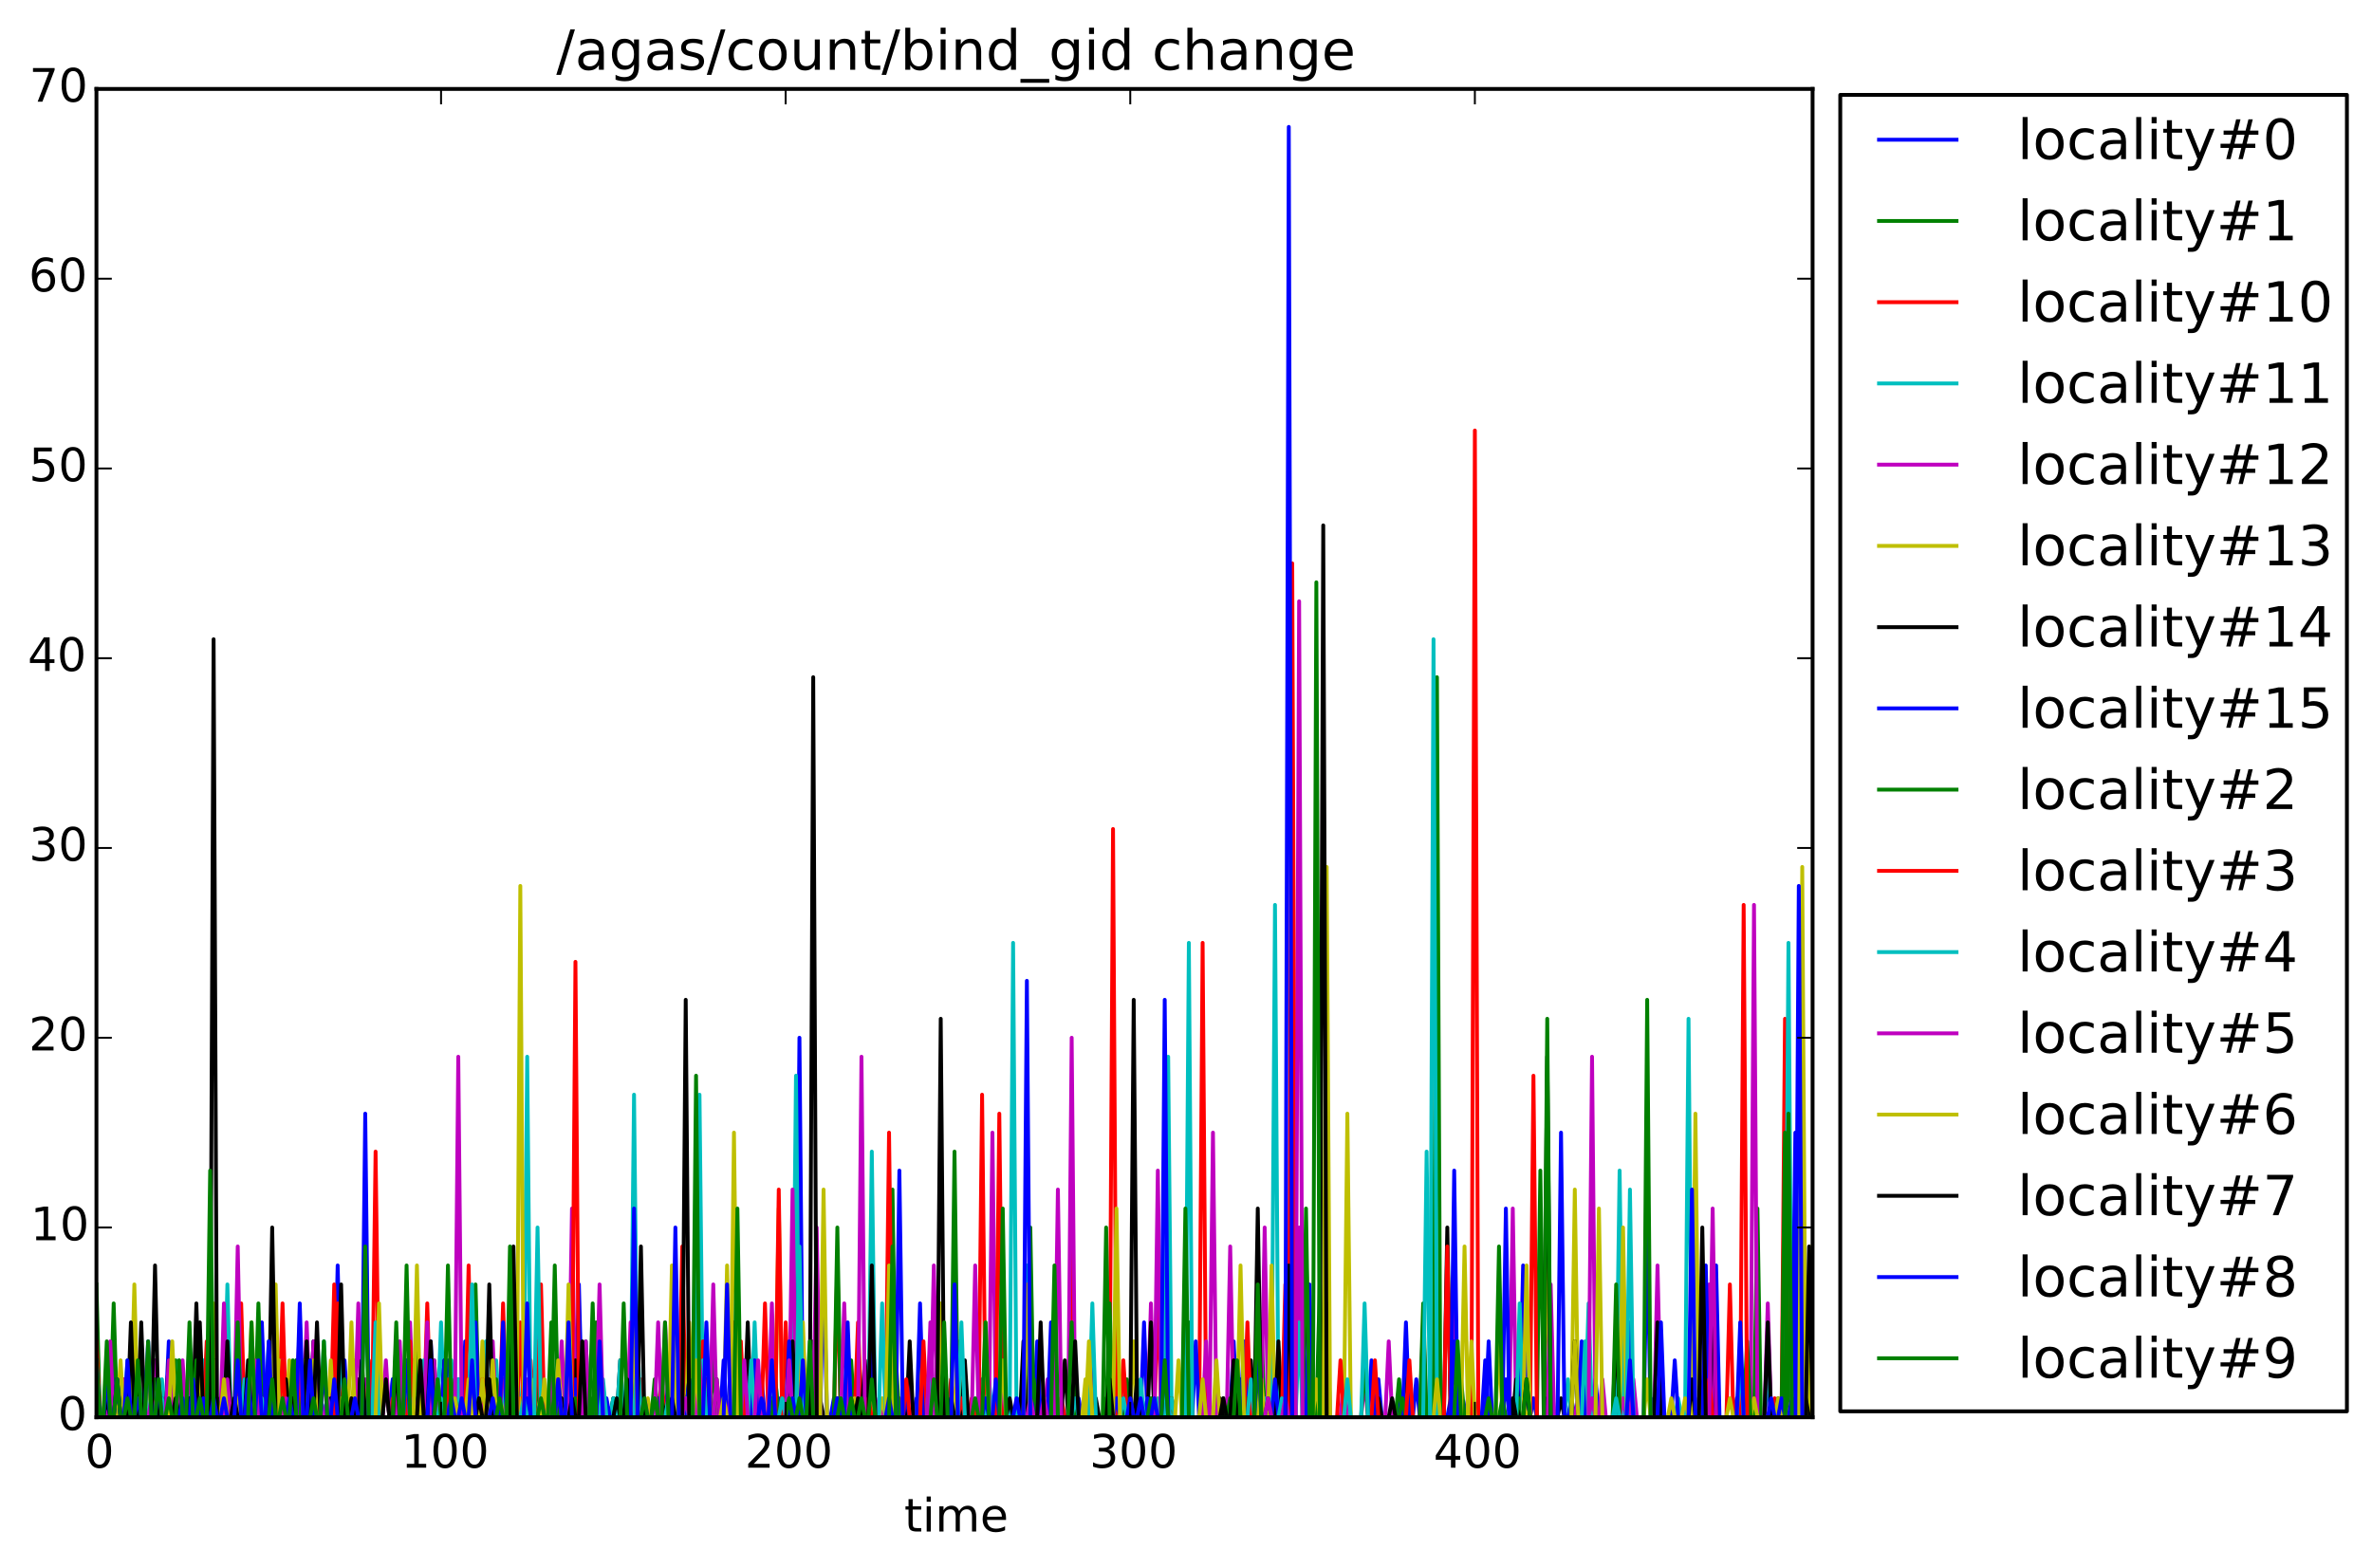 <?xml version="1.0" encoding="utf-8" standalone="no"?>
<!DOCTYPE svg PUBLIC "-//W3C//DTD SVG 1.1//EN"
  "http://www.w3.org/Graphics/SVG/1.1/DTD/svg11.dtd">
<!-- Created with matplotlib (http://matplotlib.org/) -->
<svg height="408pt" version="1.1" viewBox="0 0 617 408" width="617pt" xmlns="http://www.w3.org/2000/svg" xmlns:xlink="http://www.w3.org/1999/xlink">
 <defs>
  <style type="text/css">
*{stroke-linecap:butt;stroke-linejoin:round;}
  </style>
 </defs>
 <g id="figure_1">
  <g id="patch_1">
   <path d="
M0 408.169
L617.675 408.169
L617.675 0
L0 0
z
" style="fill:#ffffff;"/>
  </g>
  <g id="axes_1">
   <g id="patch_2">
    <path d="
M25.086 368.742
L471.486 368.742
L471.486 23.142
L25.086 23.142
z
" style="fill:#ffffff;"/>
   </g>
   <g id="line2d_1">
    <path clip-path="url(#paea6b24251)" d="
M25.086 358.867
L25.983 368.742
L28.672 368.742
L29.568 348.993
L30.465 368.742
L33.154 368.742
L34.05 353.93
L34.947 368.742
L38.532 368.742
L39.428 358.867
L40.325 368.742
L43.014 368.742
L43.91 348.993
L44.807 368.742
L45.703 363.805
L46.599 368.742
L48.392 368.742
L49.289 348.993
L50.185 368.742
L52.874 368.742
L53.771 358.867
L54.667 368.742
L58.252 368.742
L59.149 363.805
L60.045 368.742
L62.734 368.742
L63.631 363.805
L64.527 368.742
L66.32 368.742
L67.216 363.805
L68.113 363.805
L69.009 368.742
L72.595 368.742
L73.491 363.805
L74.388 368.742
L77.077 368.742
L77.973 358.867
L78.869 368.742
L82.455 368.742
L83.351 363.805
L84.248 368.742
L86.937 368.742
L87.833 329.245
L88.73 363.805
L89.626 368.742
L101.279 368.742
L102.175 358.867
L103.072 368.742
L109.346 368.742
L110.243 363.805
L111.139 368.742
L112.036 348.993
L112.932 368.742
L115.621 368.742
L116.518 353.93
L117.414 368.742
L120.103 368.742
L121 348.993
L121.896 368.742
L129.963 368.742
L130.86 358.867
L132.653 368.742
L134.445 368.742
L135.342 363.805
L136.238 368.742
L139.824 368.742
L140.72 358.867
L141.616 368.742
L144.306 368.742
L145.202 363.805
L146.098 368.742
L149.684 368.742
L150.58 334.182
L151.477 368.742
L152.373 363.805
L153.269 368.742
L158.648 368.742
L159.544 363.805
L160.44 368.742
L164.026 368.742
L164.922 344.056
L165.819 368.742
L172.99 368.742
L173.886 358.867
L174.783 368.742
L177.472 368.742
L178.368 358.867
L179.265 368.742
L182.85 368.742
L183.746 358.867
L184.643 368.742
L191.814 368.742
L192.71 363.805
L193.607 368.742
L194.503 368.742
L195.4 363.805
L196.296 368.742
L197.192 368.742
L198.089 358.867
L198.985 368.742
L201.674 368.742
L202.571 363.805
L203.467 368.742
L207.053 368.742
L207.949 269.999
L208.845 368.742
L216.016 368.742
L216.913 363.805
L217.809 368.742
L237.53 368.742
L238.426 363.805
L239.322 368.742
L240.219 368.742
L241.115 363.805
L242.012 368.742
L244.701 368.742
L245.597 358.867
L246.493 368.742
L250.079 368.742
L250.975 363.805
L251.872 368.742
L254.561 368.742
L255.457 358.867
L256.354 368.742
L259.043 368.742
L259.939 363.805
L260.836 368.742
L264.421 368.742
L265.318 363.805
L266.214 368.742
L268.903 368.742
L269.8 348.993
L270.696 368.742
L277.867 368.742
L278.763 363.805
L279.66 368.742
L280.556 363.805
L281.453 368.742
L283.245 368.742
L284.142 353.93
L285.038 368.742
L296.691 368.742
L297.587 344.056
L298.484 368.742
L301.173 368.742
L302.069 363.805
L302.966 368.742
L315.515 368.742
L316.412 363.805
L317.308 368.742
L319.997 368.742
L320.893 348.993
L321.79 368.742
L322.686 368.742
L323.583 363.805
L324.479 368.742
L334.339 368.742
L335.236 358.867
L336.132 368.742
L344.2 368.742
L345.096 339.119
L345.992 368.742
L357.645 368.742
L358.542 358.867
L359.438 368.742
L363.024 368.742
L363.92 363.805
L364.816 368.742
L365.713 368.742
L366.609 363.805
L367.506 368.742
L368.402 358.867
L369.298 368.742
L376.469 368.742
L377.366 363.805
L378.262 368.742
L380.951 368.742
L381.848 363.805
L382.744 368.742
L386.33 368.742
L387.226 348.993
L388.122 368.742
L390.812 368.742
L391.708 358.867
L392.604 368.742
L395.293 368.742
L396.19 329.245
L397.086 368.742
L407.843 368.742
L408.739 363.805
L409.636 368.742
L414.118 368.742
L415.014 358.867
L415.91 368.742
L423.081 368.742
L423.978 358.867
L424.874 368.742
L427.563 368.742
L428.46 319.37
L429.356 368.742
L430.253 363.805
L431.149 368.742
L445.491 368.742
L446.387 329.245
L447.284 368.742
L450.869 368.742
L451.766 363.805
L452.662 368.742
L463.419 368.742
L464.315 353.93
L465.212 368.742
L471.486 368.742
L471.486 368.742" style="fill:none;stroke:#0000ff;stroke-linecap:square;"/>
   </g>
   <g id="line2d_2">
    <path clip-path="url(#paea6b24251)" d="
M25.086 334.182
L25.983 368.742
L28.672 368.742
L29.568 363.805
L30.465 368.742
L34.05 368.742
L34.947 363.805
L35.843 368.742
L39.428 368.742
L40.325 363.805
L41.221 368.742
L44.807 368.742
L45.703 358.867
L46.599 368.742
L50.185 368.742
L51.081 358.867
L51.978 368.742
L55.563 368.742
L56.46 363.805
L57.356 368.742
L60.045 368.742
L60.942 363.805
L61.838 368.742
L65.424 368.742
L66.32 363.805
L67.216 368.742
L70.802 368.742
L71.698 358.867
L72.595 368.742
L76.18 368.742
L77.077 358.867
L77.973 368.742
L81.558 368.742
L82.455 353.93
L83.351 368.742
L86.04 368.742
L86.937 358.867
L87.833 368.742
L91.419 368.742
L92.315 363.805
L93.212 368.742
L96.797 368.742
L97.694 363.805
L98.59 368.742
L102.175 368.742
L103.072 348.993
L103.968 368.742
L106.657 368.742
L107.554 353.93
L108.45 368.742
L112.036 368.742
L112.932 353.93
L113.828 368.742
L117.414 368.742
L118.31 358.867
L119.207 368.742
L122.792 368.742
L123.689 334.182
L124.585 368.742
L132.653 368.742
L133.549 339.119
L134.445 368.742
L143.409 368.742
L144.306 329.245
L145.202 368.742
L153.269 368.742
L154.166 363.805
L155.062 368.742
L158.648 368.742
L159.544 363.805
L160.44 368.742
L164.026 368.742
L164.922 353.93
L165.819 368.742
L179.265 368.742
L180.161 363.805
L181.057 368.742
L184.643 368.742
L185.539 353.93
L186.436 368.742
L194.503 368.742
L195.4 363.805
L196.296 368.742
L199.881 368.742
L200.778 363.805
L201.674 368.742
L205.26 368.742
L206.156 363.805
L207.053 368.742
L210.638 368.742
L211.534 348.993
L212.431 368.742
L220.498 368.742
L221.395 353.93
L222.291 368.742
L225.877 368.742
L226.773 353.93
L227.669 368.742
L231.255 368.742
L232.151 309.496
L233.048 368.742
L267.11 368.742
L268.007 319.37
L268.903 368.742
L281.453 368.742
L282.349 363.805
L283.245 368.742
L286.831 368.742
L287.727 363.805
L288.624 368.742
L292.209 368.742
L293.106 358.867
L294.002 368.742
L302.069 368.742
L302.966 358.867
L303.862 368.742
L307.448 368.742
L308.344 358.867
L309.24 368.742
L317.308 368.742
L318.204 363.805
L319.101 368.742
L321.79 368.742
L322.686 358.867
L323.583 368.742
L327.168 368.742
L328.065 344.056
L328.961 368.742
L342.407 368.742
L343.303 334.182
L344.2 368.742
L363.024 368.742
L363.92 358.867
L364.816 368.742
L372.884 368.742
L373.78 176.193
L374.677 368.742
L456.248 368.742
L457.144 314.433
L458.04 368.742
L471.486 368.742
L471.486 368.742" style="fill:none;stroke:#008000;stroke-linecap:square;"/>
   </g>
   <g id="line2d_3">
    <path clip-path="url(#paea6b24251)" d="
M25.086 353.93
L25.983 368.742
L26.879 368.742
L27.775 358.867
L28.672 368.742
L29.568 368.742
L30.465 363.805
L31.361 368.742
L32.257 368.742
L33.154 363.805
L34.05 368.742
L34.947 368.742
L35.843 363.805
L36.739 368.742
L37.636 368.742
L38.532 363.805
L39.428 368.742
L40.325 368.742
L41.221 358.867
L42.118 368.742
L43.014 368.742
L43.91 358.867
L44.807 368.742
L45.703 368.742
L46.599 358.867
L47.496 368.742
L48.392 368.742
L49.289 353.93
L50.185 368.742
L51.081 368.742
L51.978 348.993
L52.874 368.742
L56.46 368.742
L57.356 363.805
L58.252 368.742
L59.149 368.742
L60.045 363.805
L60.942 368.742
L61.838 368.742
L62.734 339.119
L63.631 368.742
L69.906 368.742
L70.802 358.867
L71.698 368.742
L72.595 368.742
L73.491 339.119
L74.388 368.742
L80.662 368.742
L81.558 363.805
L82.455 368.742
L83.351 368.742
L84.248 353.93
L85.144 368.742
L86.04 368.742
L86.937 334.182
L87.833 368.742
L91.419 368.742
L92.315 363.805
L93.212 368.742
L94.108 368.742
L95.004 363.805
L95.901 368.742
L96.797 368.742
L97.694 299.622
L98.59 368.742
L107.554 368.742
L108.45 363.805
L109.346 368.742
L110.243 368.742
L111.139 339.119
L112.036 368.742
L115.621 368.742
L116.518 363.805
L117.414 368.742
L118.31 368.742
L119.207 363.805
L120.103 368.742
L121 368.742
L121.896 329.245
L122.792 368.742
L126.378 368.742
L127.274 358.867
L128.171 368.742
L131.756 368.742
L132.653 353.93
L133.549 368.742
L137.134 368.742
L138.031 353.93
L138.927 368.742
L139.824 368.742
L140.72 334.182
L141.616 368.742
L147.891 368.742
L148.787 363.805
L149.684 368.742
L150.58 358.867
L151.477 368.742
L155.062 368.742
L155.959 358.867
L156.855 368.742
L160.44 368.742
L161.337 358.867
L162.233 368.742
L163.13 368.742
L164.026 363.805
L164.922 368.742
L165.819 368.742
L166.715 358.867
L167.612 368.742
L171.197 368.742
L172.093 358.867
L172.99 368.742
L176.575 368.742
L177.472 324.307
L178.368 368.742
L190.021 368.742
L190.918 344.056
L191.814 368.742
L198.089 368.742
L198.985 339.119
L199.881 368.742
L203.467 368.742
L204.363 344.056
L205.26 368.742
L211.534 368.742
L212.431 358.867
L213.327 368.742
L216.913 368.742
L217.809 329.245
L218.706 368.742
L222.291 368.742
L223.187 344.056
L224.084 368.742
L230.359 368.742
L231.255 294.685
L232.151 368.742
L246.493 368.742
L247.39 358.867
L248.286 368.742
L251.872 368.742
L252.768 363.805
L253.665 368.742
L254.561 368.742
L255.457 284.81
L256.354 368.742
L272.489 368.742
L273.385 363.805
L274.281 368.742
L275.178 368.742
L276.074 363.805
L276.971 368.742
L277.867 368.742
L278.763 319.37
L279.66 368.742
L288.624 368.742
L289.52 215.69
L290.416 368.742
L311.93 368.742
L312.826 245.313
L313.722 368.742
L335.236 368.742
L336.132 146.57
L337.028 368.742
L382.744 368.742
L383.64 112.01
L384.537 368.742
L449.077 368.742
L449.973 334.182
L450.869 368.742
L458.937 368.742
L459.833 358.867
L460.73 368.742
L461.626 363.805
L462.522 368.742
L463.419 368.742
L464.315 265.062
L465.212 368.742
L471.486 368.742
L471.486 368.742" style="fill:none;stroke:#ff0000;stroke-linecap:square;"/>
   </g>
   <g id="line2d_4">
    <path clip-path="url(#paea6b24251)" d="
M25.086 358.867
L25.983 368.742
L26.879 368.742
L27.775 363.805
L28.672 368.742
L29.568 368.742
L30.465 363.805
L31.361 368.742
L32.257 368.742
L33.154 358.867
L34.05 368.742
L34.947 368.742
L35.843 358.867
L36.739 368.742
L37.636 368.742
L38.532 358.867
L39.428 368.742
L41.221 368.742
L42.118 358.867
L43.014 368.742
L43.91 368.742
L44.807 363.805
L45.703 368.742
L46.599 368.742
L47.496 363.805
L48.392 368.742
L49.289 368.742
L50.185 358.867
L51.081 368.742
L51.978 368.742
L52.874 353.93
L53.771 368.742
L54.667 368.742
L55.563 363.805
L56.46 368.742
L58.252 368.742
L59.149 334.182
L60.045 368.742
L63.631 368.742
L64.527 363.805
L65.424 368.742
L66.32 368.742
L67.216 353.93
L68.113 368.742
L69.009 368.742
L69.906 348.993
L70.802 368.742
L75.284 368.742
L76.18 363.805
L77.077 368.742
L77.973 368.742
L78.869 358.867
L79.766 368.742
L80.662 368.742
L81.558 348.993
L82.455 368.742
L83.351 368.742
L84.248 348.993
L85.144 368.742
L86.04 368.742
L86.937 363.805
L87.833 368.742
L88.73 368.742
L89.626 358.867
L90.522 368.742
L94.108 368.742
L95.004 309.496
L95.901 368.742
L111.139 368.742
L112.036 363.805
L112.932 368.742
L113.828 368.742
L114.725 344.056
L115.621 368.742
L116.518 368.742
L117.414 353.93
L118.31 368.742
L125.481 368.742
L126.378 348.993
L127.274 368.742
L128.171 368.742
L129.067 353.93
L129.963 368.742
L133.549 368.742
L134.445 353.93
L135.342 368.742
L136.238 368.742
L137.134 274.936
L138.031 368.742
L158.648 368.742
L159.544 363.805
L160.44 368.742
L161.337 368.742
L162.233 363.805
L163.13 368.742
L164.026 368.742
L164.922 284.81
L165.819 368.742
L181.057 368.742
L181.954 284.81
L182.85 368.742
L195.4 368.742
L196.296 344.056
L197.192 368.742
L200.778 368.742
L201.674 358.867
L202.571 368.742
L206.156 368.742
L207.053 279.873
L207.949 368.742
L225.877 368.742
L226.773 299.622
L227.669 368.742
L256.354 368.742
L257.25 358.867
L258.146 368.742
L259.043 368.742
L259.939 363.805
L260.836 368.742
L262.628 368.742
L263.525 245.313
L264.421 368.742
L297.587 368.742
L298.484 363.805
L299.38 368.742
L300.277 368.742
L301.173 363.805
L302.069 368.742
L302.966 368.742
L303.862 274.936
L304.759 368.742
L325.375 368.742
L326.272 363.805
L327.168 368.742
L328.065 368.742
L328.961 363.805
L329.857 368.742
L330.754 368.742
L331.65 235.439
L332.546 368.742
L371.987 368.742
L372.884 166.319
L373.78 368.742
L406.946 368.742
L407.843 358.867
L408.739 368.742
L412.325 368.742
L413.221 339.119
L414.118 368.742
L420.392 368.742
L421.289 304.559
L422.185 368.742
L435.631 368.742
L436.527 363.805
L437.424 368.742
L438.32 368.742
L439.216 265.062
L440.113 368.742
L464.315 368.742
L465.212 245.313
L466.108 368.742
L471.486 368.742
L471.486 368.742" style="fill:none;stroke:#00bfbf;stroke-linecap:square;"/>
   </g>
   <g id="line2d_5">
    <path clip-path="url(#paea6b24251)" d="
M25.086 358.867
L25.983 368.742
L26.879 368.742
L27.775 363.805
L28.672 368.742
L29.568 368.742
L30.465 363.805
L31.361 368.742
L33.154 368.742
L34.05 358.867
L34.947 368.742
L35.843 368.742
L36.739 363.805
L37.636 368.742
L39.428 368.742
L40.325 353.93
L41.221 368.742
L42.118 368.742
L43.014 363.805
L43.91 368.742
L44.807 368.742
L45.703 358.867
L46.599 368.742
L48.392 368.742
L49.289 353.93
L50.185 368.742
L51.081 368.742
L51.978 363.805
L52.874 368.742
L54.667 368.742
L55.563 363.805
L56.46 368.742
L57.356 368.742
L58.252 339.119
L59.149 368.742
L60.942 368.742
L61.838 324.307
L62.734 368.742
L69.906 368.742
L70.802 358.867
L71.698 368.742
L72.595 368.742
L73.491 353.93
L74.388 368.742
L78.869 368.742
L79.766 344.056
L80.662 368.742
L87.833 368.742
L88.73 348.993
L89.626 368.742
L90.522 368.742
L91.419 363.805
L92.315 368.742
L94.108 368.742
L95.004 358.867
L95.901 368.742
L96.797 368.742
L97.694 363.805
L98.59 368.742
L99.486 368.742
L100.383 358.867
L101.279 368.742
L105.761 368.742
L106.657 344.056
L107.554 368.742
L112.036 368.742
L112.932 353.93
L113.828 368.742
L118.31 368.742
L119.207 358.867
L120.103 368.742
L121 368.742
L121.896 363.805
L122.792 368.742
L124.585 368.742
L125.481 363.805
L126.378 368.742
L127.274 368.742
L128.171 348.993
L129.067 368.742
L129.963 368.742
L130.86 358.867
L131.756 368.742
L136.238 368.742
L137.134 358.867
L138.031 368.742
L138.927 368.742
L139.824 344.056
L140.72 368.742
L142.513 368.742
L143.409 353.93
L144.306 368.742
L145.202 368.742
L146.098 348.993
L146.995 368.742
L147.891 368.742
L148.787 314.433
L149.684 368.742
L163.13 368.742
L164.026 344.056
L164.922 368.742
L172.093 368.742
L172.99 344.056
L173.886 368.742
L178.368 368.742
L179.265 363.805
L180.161 368.742
L181.057 368.742
L181.954 363.805
L182.85 368.742
L184.643 368.742
L185.539 334.182
L186.436 368.742
L193.607 368.742
L194.503 358.867
L195.4 368.742
L199.881 368.742
L200.778 339.119
L201.674 368.742
L205.26 368.742
L206.156 309.496
L207.053 368.742
L217.809 368.742
L218.706 363.805
L219.602 368.742
L220.498 368.742
L221.395 363.805
L222.291 368.742
L224.084 368.742
L224.98 363.805
L225.877 368.742
L226.773 368.742
L227.669 363.805
L228.566 368.742
L229.462 368.742
L230.359 363.805
L231.255 368.742
L233.048 368.742
L233.944 363.805
L234.84 368.742
L235.737 368.742
L236.633 358.867
L237.53 368.742
L242.012 368.742
L242.908 329.245
L243.804 368.742
L257.25 368.742
L258.146 294.685
L259.043 368.742
L271.592 368.742
L272.489 358.867
L273.385 368.742
L277.867 368.742
L278.763 269.999
L279.66 368.742
L294.898 368.742
L295.795 363.805
L296.691 368.742
L298.484 368.742
L299.38 339.119
L300.277 368.742
L303.862 368.742
L304.759 363.805
L305.655 368.742
L307.448 368.742
L308.344 353.93
L309.24 368.742
L312.826 368.742
L313.722 348.993
L314.619 368.742
L319.101 368.742
L319.997 324.307
L320.893 368.742
L328.065 368.742
L328.961 319.37
L329.857 368.742
L337.028 368.742
L337.925 319.37
L338.821 368.742
L348.681 368.742
L349.578 358.867
L350.474 368.742
L354.06 368.742
L354.956 358.867
L355.853 368.742
L360.334 368.742
L361.231 348.993
L362.127 368.742
L369.298 368.742
L370.195 344.056
L371.091 368.742
L377.366 368.742
L378.262 324.307
L379.159 368.742
L392.604 368.742
L393.501 314.433
L394.397 368.742
L409.636 368.742
L410.532 363.805
L411.428 368.742
L413.221 368.742
L414.118 363.805
L415.014 368.742
L415.91 368.742
L416.807 358.867
L417.703 368.742
L421.289 368.742
L422.185 363.805
L423.081 368.742
L423.978 368.742
L424.874 358.867
L425.771 368.742
L430.253 368.742
L431.149 329.245
L432.045 368.742
L443.698 368.742
L444.595 334.182
L445.491 368.742
L455.351 368.742
L456.248 235.439
L457.144 368.742
L471.486 368.742
L471.486 368.742" style="fill:none;stroke:#bf00bf;stroke-linecap:square;"/>
   </g>
   <g id="line2d_6">
    <path clip-path="url(#paea6b24251)" d="
M25.086 358.867
L25.983 368.742
L26.879 368.742
L27.775 353.93
L28.672 368.742
L30.465 368.742
L31.361 358.867
L32.257 368.742
L34.05 368.742
L34.947 353.93
L35.843 368.742
L37.636 368.742
L38.532 358.867
L39.428 368.742
L40.325 368.742
L41.221 358.867
L42.118 368.742
L47.496 368.742
L48.392 363.805
L49.289 368.742
L51.081 368.742
L51.978 353.93
L52.874 368.742
L54.667 368.742
L55.563 339.119
L56.46 368.742
L60.942 368.742
L61.838 363.805
L62.734 368.742
L64.527 368.742
L65.424 353.93
L66.32 368.742
L68.113 368.742
L69.009 358.867
L69.906 368.742
L71.698 368.742
L72.595 353.93
L73.491 368.742
L74.388 368.742
L75.284 353.93
L76.18 368.742
L77.973 368.742
L78.869 353.93
L79.766 368.742
L85.144 368.742
L86.04 353.93
L86.937 368.742
L87.833 368.742
L88.73 358.867
L89.626 368.742
L91.419 368.742
L92.315 353.93
L93.212 368.742
L95.004 368.742
L95.901 358.867
L96.797 368.742
L97.694 368.742
L98.59 348.993
L99.486 368.742
L104.865 368.742
L105.761 353.93
L106.657 368.742
L107.554 368.742
L108.45 353.93
L109.346 368.742
L111.139 368.742
L112.036 358.867
L112.932 368.742
L118.31 368.742
L119.207 363.805
L120.103 368.742
L121 368.742
L121.896 363.805
L122.792 368.742
L124.585 368.742
L125.481 348.993
L126.378 368.742
L128.171 368.742
L129.067 363.805
L129.963 368.742
L131.756 368.742
L132.653 363.805
L133.549 368.742
L134.445 368.742
L135.342 363.805
L136.238 368.742
L138.031 368.742
L138.927 358.867
L139.824 368.742
L144.306 368.742
L145.202 353.93
L146.098 368.742
L151.477 368.742
L152.373 348.993
L153.269 368.742
L161.337 368.742
L162.233 363.805
L163.13 368.742
L164.922 368.742
L165.819 363.805
L166.715 368.742
L167.612 368.742
L168.508 363.805
L169.404 368.742
L171.197 368.742
L172.093 363.805
L172.99 368.742
L174.783 368.742
L175.679 363.805
L176.575 368.742
L178.368 368.742
L179.265 344.056
L180.161 368.742
L188.228 368.742
L189.125 329.245
L190.021 368.742
L201.674 368.742
L202.571 314.433
L203.467 368.742
L207.949 368.742
L208.845 344.056
L209.742 368.742
L221.395 368.742
L222.291 363.805
L223.187 368.742
L224.98 368.742
L225.877 358.867
L226.773 368.742
L228.566 368.742
L229.462 363.805
L230.359 368.742
L232.151 368.742
L233.048 358.867
L233.944 368.742
L238.426 368.742
L239.322 353.93
L240.219 368.742
L244.701 368.742
L245.597 363.805
L246.493 368.742
L248.286 368.742
L249.183 348.993
L250.079 368.742
L255.457 368.742
L256.354 344.056
L257.25 368.742
L268.007 368.742
L268.903 363.805
L269.8 368.742
L271.592 368.742
L272.489 363.805
L273.385 368.742
L274.281 368.742
L275.178 363.805
L276.074 368.742
L277.867 368.742
L278.763 363.805
L279.66 368.742
L281.453 368.742
L282.349 358.867
L283.245 368.742
L287.727 368.742
L288.624 353.93
L289.52 368.742
L294.002 368.742
L294.898 348.993
L295.795 368.742
L303.862 368.742
L304.759 363.805
L305.655 368.742
L307.448 368.742
L308.344 329.245
L309.24 368.742
L323.583 368.742
L324.479 358.867
L325.375 368.742
L327.168 368.742
L328.065 358.867
L328.961 368.742
L329.857 368.742
L330.754 329.245
L331.65 368.742
L349.578 368.742
L350.474 289.747
L351.371 368.742
L372.884 368.742
L373.78 358.867
L374.677 368.742
L379.159 368.742
L380.055 363.805
L380.951 368.742
L381.848 368.742
L382.744 348.993
L383.64 368.742
L389.019 368.742
L389.915 348.993
L390.812 368.742
L395.293 368.742
L396.19 363.805
L397.086 368.742
L397.983 368.742
L398.879 363.805
L399.775 368.742
L401.568 368.742
L402.465 324.307
L403.361 368.742
L408.739 368.742
L409.636 309.496
L410.532 368.742
L421.289 368.742
L422.185 319.37
L423.081 368.742
L440.113 368.742
L441.009 363.805
L441.906 368.742
L442.802 368.742
L443.698 358.867
L444.595 368.742
L449.077 368.742
L449.973 363.805
L450.869 368.742
L452.662 368.742
L453.559 363.805
L454.455 368.742
L455.351 368.742
L456.248 363.805
L457.144 368.742
L458.937 368.742
L459.833 348.993
L460.73 368.742
L467.901 368.742
L468.797 363.805
L469.693 368.742
L470.59 368.742
L471.486 324.307
L471.486 324.307" style="fill:none;stroke:#bfbf00;stroke-linecap:square;"/>
   </g>
   <g id="line2d_7">
    <path clip-path="url(#paea6b24251)" d="
M25.086 358.867
L25.983 368.742
L27.775 368.742
L28.672 363.805
L29.568 368.742
L31.361 368.742
L32.257 358.867
L33.154 368.742
L34.947 368.742
L35.843 358.867
L36.739 368.742
L39.428 368.742
L40.325 363.805
L41.221 368.742
L43.014 368.742
L43.91 353.93
L44.807 368.742
L46.599 368.742
L47.496 358.867
L48.392 368.742
L50.185 368.742
L51.081 339.119
L51.978 368.742
L54.667 368.742
L55.563 353.93
L56.46 368.742
L58.252 368.742
L59.149 348.993
L60.045 368.742
L61.838 368.742
L62.734 363.805
L63.631 368.742
L65.424 368.742
L66.32 363.805
L67.216 368.742
L69.906 368.742
L70.802 358.867
L71.698 368.742
L73.491 368.742
L74.388 358.867
L75.284 368.742
L77.077 368.742
L77.973 363.805
L78.869 368.742
L80.662 368.742
L81.558 348.993
L82.455 368.742
L85.144 368.742
L86.04 363.805
L86.937 368.742
L88.73 368.742
L89.626 358.867
L90.522 368.742
L92.315 368.742
L93.212 358.867
L94.108 368.742
L95.901 368.742
L96.797 363.805
L97.694 368.742
L99.486 368.742
L100.383 358.867
L101.279 368.742
L103.968 368.742
L104.865 358.867
L105.761 368.742
L107.554 368.742
L108.45 363.805
L109.346 368.742
L111.139 368.742
L112.036 353.93
L112.932 368.742
L114.725 368.742
L115.621 353.93
L116.518 368.742
L118.31 368.742
L119.207 358.867
L120.103 368.742
L122.792 368.742
L123.689 358.867
L124.585 368.742
L126.378 368.742
L127.274 334.182
L128.171 368.742
L145.202 368.742
L146.098 363.805
L146.995 368.742
L148.787 368.742
L149.684 353.93
L150.58 368.742
L155.959 368.742
L156.855 363.805
L157.751 368.742
L160.44 368.742
L161.337 353.93
L162.233 368.742
L164.026 368.742
L164.922 358.867
L165.819 368.742
L171.197 368.742
L172.093 363.805
L172.99 368.742
L174.783 368.742
L175.679 363.805
L176.575 368.742
L178.368 368.742
L179.265 358.867
L180.161 368.742
L182.85 368.742
L183.746 358.867
L184.643 368.742
L190.021 368.742
L190.918 358.867
L191.814 368.742
L193.607 368.742
L194.503 344.056
L195.4 368.742
L205.26 368.742
L206.156 348.993
L207.053 368.742
L212.431 368.742
L213.327 363.805
L214.224 368.742
L216.913 368.742
L217.809 363.805
L218.706 368.742
L220.498 368.742
L221.395 363.805
L222.291 368.742
L224.084 368.742
L224.98 353.93
L225.877 368.742
L235.737 368.742
L236.633 348.993
L237.53 368.742
L246.493 368.742
L247.39 363.805
L248.286 368.742
L250.079 368.742
L250.975 353.93
L251.872 368.742
L258.146 368.742
L259.043 363.805
L259.939 368.742
L261.732 368.742
L262.628 363.805
L263.525 368.742
L265.318 368.742
L266.214 348.993
L267.11 368.742
L276.074 368.742
L276.971 353.93
L277.867 368.742
L284.142 368.742
L285.038 363.805
L285.934 368.742
L287.727 368.742
L288.624 363.805
L289.52 368.742
L291.313 368.742
L292.209 363.805
L293.106 368.742
L294.898 368.742
L295.795 358.867
L296.691 368.742
L298.484 368.742
L299.38 344.056
L300.277 368.742
L316.412 368.742
L317.308 363.805
L318.204 368.742
L320.893 368.742
L321.79 363.805
L322.686 368.742
L324.479 368.742
L325.375 353.93
L326.272 368.742
L331.65 368.742
L332.546 348.993
L333.443 368.742
L338.821 368.742
L339.718 324.307
L340.614 368.742
L357.645 368.742
L358.542 363.805
L359.438 368.742
L361.231 368.742
L362.127 363.805
L363.024 368.742
L364.816 368.742
L365.713 353.93
L366.609 368.742
L375.573 368.742
L376.469 319.37
L377.366 368.742
L393.501 368.742
L394.397 358.867
L395.293 368.742
L401.568 368.742
L402.465 363.805
L403.361 368.742
L405.154 368.742
L406.05 363.805
L406.946 368.742
L408.739 368.742
L409.636 348.993
L410.532 368.742
L419.496 368.742
L420.392 344.056
L421.289 368.742
L430.253 368.742
L431.149 344.056
L432.045 368.742
L441.009 368.742
L441.906 363.805
L442.802 368.742
L444.595 368.742
L445.491 329.245
L446.387 368.742
L461.626 368.742
L462.522 363.805
L463.419 368.742
L465.212 368.742
L466.108 363.805
L467.004 368.742
L468.797 368.742
L469.693 363.805
L470.59 368.742
L471.486 368.742
L471.486 368.742" style="fill:none;stroke:#000000;stroke-linecap:square;"/>
   </g>
   <g id="line2d_8">
    <path clip-path="url(#paea6b24251)" d="
M25.086 353.93
L25.983 368.742
L27.775 368.742
L28.672 363.805
L29.568 368.742
L32.257 368.742
L33.154 363.805
L34.05 368.742
L36.739 368.742
L37.636 363.805
L38.532 368.742
L41.221 368.742
L42.118 363.805
L43.014 368.742
L45.703 368.742
L46.599 358.867
L47.496 368.742
L50.185 368.742
L51.081 363.805
L51.978 368.742
L54.667 368.742
L55.563 363.805
L56.46 368.742
L58.252 368.742
L59.149 363.805
L60.045 368.742
L62.734 368.742
L63.631 358.867
L64.527 368.742
L67.216 368.742
L68.113 344.056
L69.009 368.742
L76.18 368.742
L77.077 353.93
L77.973 368.742
L79.766 368.742
L80.662 363.805
L81.558 368.742
L84.248 368.742
L85.144 363.805
L86.04 368.742
L88.73 368.742
L89.626 353.93
L90.522 368.742
L93.212 368.742
L94.108 358.867
L95.004 368.742
L101.279 368.742
L102.175 358.867
L103.072 368.742
L105.761 368.742
L106.657 358.867
L107.554 368.742
L110.243 368.742
L111.139 363.805
L112.036 368.742
L114.725 368.742
L115.621 353.93
L116.518 368.742
L118.31 368.742
L119.207 358.867
L120.103 368.742
L122.792 368.742
L123.689 344.056
L124.585 368.742
L127.274 368.742
L128.171 358.867
L129.067 368.742
L131.756 368.742
L132.653 363.805
L133.549 368.742
L136.238 368.742
L137.134 363.805
L138.031 368.742
L139.824 368.742
L140.72 363.805
L141.616 368.742
L144.306 368.742
L145.202 363.805
L146.098 368.742
L148.787 368.742
L149.684 358.867
L150.58 368.742
L156.855 368.742
L157.751 363.805
L158.648 368.742
L161.337 368.742
L162.233 363.805
L163.13 368.742
L165.819 368.742
L166.715 363.805
L167.612 368.742
L170.301 368.742
L171.197 363.805
L172.093 368.742
L173.886 368.742
L174.783 363.805
L175.679 368.742
L178.368 368.742
L179.265 358.867
L180.161 368.742
L182.85 368.742
L183.746 363.805
L184.643 368.742
L187.332 368.742
L188.228 353.93
L189.125 368.742
L195.4 368.742
L196.296 353.93
L197.192 368.742
L204.363 368.742
L205.26 348.993
L206.156 368.742
L213.327 368.742
L214.224 329.245
L215.12 368.742
L225.877 368.742
L226.773 348.993
L227.669 368.742
L234.84 368.742
L235.737 363.805
L236.633 368.742
L238.426 368.742
L239.322 339.119
L240.219 368.742
L259.939 368.742
L260.836 348.993
L261.732 368.742
L268.007 368.742
L268.903 363.805
L269.8 368.742
L272.489 368.742
L273.385 344.056
L274.281 368.742
L289.52 368.742
L290.416 363.805
L291.313 368.742
L293.106 368.742
L294.002 363.805
L294.898 368.742
L297.587 368.742
L298.484 363.805
L299.38 368.742
L302.069 368.742
L302.966 353.93
L303.862 368.742
L310.137 368.742
L311.033 348.993
L311.93 368.742
L322.686 368.742
L323.583 348.993
L324.479 368.742
L330.754 368.742
L331.65 358.867
L332.546 368.742
L335.236 368.742
L336.132 363.805
L337.028 368.742
L339.718 368.742
L340.614 334.182
L341.51 368.742
L355.853 368.742
L356.749 353.93
L357.645 368.742
L364.816 368.742
L365.713 344.056
L366.609 368.742
L377.366 368.742
L378.262 348.993
L379.159 368.742
L385.433 368.742
L386.33 353.93
L387.226 368.742
L397.983 368.742
L398.879 363.805
L399.775 368.742
L402.465 368.742
L403.361 353.93
L404.257 368.742
L410.532 368.742
L411.428 348.993
L412.325 368.742
L423.081 368.742
L423.978 344.056
L424.874 368.742
L434.734 368.742
L435.631 353.93
L436.527 368.742
L442.802 368.742
L443.698 329.245
L444.595 368.742
L458.937 368.742
L459.833 358.867
L460.73 368.742
L466.108 368.742
L467.004 294.685
L467.901 368.742
L471.486 368.742
L471.486 368.742" style="fill:none;stroke:#0000ff;stroke-linecap:square;"/>
   </g>
   <g id="line2d_9">
    <path clip-path="url(#paea6b24251)" d="
M25.086 344.056
L25.983 368.742
L28.672 368.742
L29.568 339.119
L30.465 368.742
L34.05 368.742
L34.947 348.993
L35.843 368.742
L39.428 368.742
L40.325 358.867
L41.221 368.742
L44.807 368.742
L45.703 353.93
L46.599 368.742
L50.185 368.742
L51.081 353.93
L51.978 368.742
L55.563 368.742
L56.46 363.805
L57.356 368.742
L60.942 368.742
L61.838 344.056
L62.734 368.742
L66.32 368.742
L67.216 339.119
L68.113 368.742
L76.18 368.742
L77.077 353.93
L77.973 368.742
L81.558 368.742
L82.455 363.805
L83.351 368.742
L86.937 368.742
L87.833 363.805
L88.73 368.742
L92.315 368.742
L93.212 363.805
L94.108 368.742
L96.797 368.742
L97.694 363.805
L98.59 368.742
L102.175 368.742
L103.072 363.805
L103.968 368.742
L107.554 368.742
L108.45 348.993
L109.346 368.742
L117.414 368.742
L118.31 358.867
L119.207 368.742
L128.171 368.742
L129.067 358.867
L129.963 368.742
L138.927 368.742
L139.824 358.867
L140.72 368.742
L143.409 368.742
L144.306 363.805
L145.202 368.742
L148.787 368.742
L149.684 363.805
L150.58 368.742
L154.166 368.742
L155.062 344.056
L155.959 368.742
L159.544 368.742
L160.44 363.805
L161.337 368.742
L164.922 368.742
L165.819 353.93
L166.715 368.742
L169.404 368.742
L170.301 358.867
L171.197 368.742
L174.783 368.742
L175.679 363.805
L176.575 368.742
L180.161 368.742
L181.057 363.805
L181.954 368.742
L185.539 368.742
L186.436 358.867
L187.332 368.742
L190.021 368.742
L190.918 348.993
L191.814 368.742
L200.778 368.742
L201.674 358.867
L202.571 368.742
L211.534 368.742
L212.431 363.805
L213.327 368.742
L216.913 368.742
L217.809 319.37
L218.706 368.742
L232.151 368.742
L233.048 353.93
L233.944 368.742
L242.012 368.742
L242.908 363.805
L243.804 368.742
L247.39 368.742
L248.286 299.622
L249.183 368.742
L268.007 368.742
L268.903 358.867
L269.8 368.742
L273.385 368.742
L274.281 363.805
L275.178 368.742
L277.867 368.742
L278.763 344.056
L279.66 368.742
L287.727 368.742
L288.624 339.119
L289.52 368.742
L298.484 368.742
L299.38 363.805
L300.277 368.742
L303.862 368.742
L304.759 363.805
L305.655 368.742
L308.344 368.742
L309.24 344.056
L310.137 368.742
L319.101 368.742
L319.997 363.805
L320.893 368.742
L323.583 368.742
L324.479 363.805
L325.375 368.742
L328.961 368.742
L329.857 363.805
L330.754 368.742
L333.443 368.742
L334.339 363.805
L335.236 368.742
L338.821 368.742
L339.718 314.433
L340.614 368.742
L354.06 368.742
L354.956 353.93
L355.853 368.742
L363.92 368.742
L364.816 363.805
L365.713 368.742
L369.298 368.742
L370.195 339.119
L371.091 368.742
L379.159 368.742
L380.055 358.867
L380.951 368.742
L389.915 368.742
L390.812 363.805
L391.708 368.742
L394.397 368.742
L395.293 363.805
L396.19 368.742
L399.775 368.742
L400.672 304.559
L401.568 368.742
L419.496 368.742
L420.392 334.182
L421.289 368.742
L439.216 368.742
L440.113 348.993
L441.009 368.742
L453.559 368.742
L454.455 348.993
L455.351 368.742
L463.419 368.742
L464.315 294.685
L465.212 368.742
L471.486 368.742
L471.486 368.742" style="fill:none;stroke:#008000;stroke-linecap:square;"/>
   </g>
   <g id="line2d_10">
    <path clip-path="url(#paea6b24251)" d="
M25.086 348.993
L25.983 368.742
L28.672 368.742
L29.568 363.805
L30.465 368.742
L33.154 368.742
L34.05 363.805
L34.947 368.742
L38.532 368.742
L39.428 363.805
L40.325 368.742
L43.014 368.742
L43.91 363.805
L44.807 368.742
L48.392 368.742
L49.289 363.805
L50.185 368.742
L52.874 368.742
L53.771 348.993
L54.667 368.742
L57.356 368.742
L58.252 358.867
L59.149 368.742
L62.734 368.742
L63.631 358.867
L64.527 368.742
L67.216 368.742
L68.113 363.805
L69.009 368.742
L72.595 368.742
L73.491 353.93
L74.388 368.742
L77.077 368.742
L77.973 353.93
L78.869 368.742
L81.558 368.742
L82.455 363.805
L83.351 368.742
L86.937 368.742
L87.833 339.119
L88.73 368.742
L91.419 368.742
L92.315 363.805
L93.212 368.742
L95.901 368.742
L96.797 353.93
L97.694 368.742
L101.279 368.742
L102.175 363.805
L103.072 368.742
L105.761 368.742
L106.657 348.993
L107.554 368.742
L110.243 368.742
L111.139 363.805
L112.036 368.742
L115.621 368.742
L116.518 358.867
L117.414 368.742
L124.585 368.742
L125.481 358.867
L126.378 368.742
L129.963 368.742
L130.86 339.119
L131.756 368.742
L134.445 368.742
L135.342 344.056
L136.238 368.742
L138.927 368.742
L139.824 348.993
L140.72 368.742
L148.787 368.742
L149.684 250.25
L150.58 368.742
L181.954 368.742
L182.85 348.993
L183.746 368.742
L191.814 368.742
L192.71 348.993
L193.607 368.742
L201.674 368.742
L202.571 309.496
L203.467 368.742
L224.98 368.742
L225.877 363.805
L226.773 368.742
L230.359 368.742
L231.255 363.805
L232.151 368.742
L234.84 368.742
L235.737 358.867
L236.633 368.742
L239.322 368.742
L240.219 348.993
L241.115 368.742
L249.183 368.742
L250.079 363.805
L250.975 368.742
L253.665 368.742
L254.561 363.805
L255.457 368.742
L259.043 368.742
L259.939 289.747
L260.836 368.742
L291.313 368.742
L292.209 353.93
L293.106 368.742
L300.277 368.742
L301.173 334.182
L302.069 368.742
L323.583 368.742
L324.479 344.056
L325.375 368.742
L333.443 368.742
L334.339 334.182
L335.236 368.742
L347.785 368.742
L348.681 353.93
L349.578 368.742
L356.749 368.742
L357.645 353.93
L358.542 368.742
L365.713 368.742
L366.609 353.93
L367.506 368.742
L375.573 368.742
L376.469 324.307
L377.366 368.742
L397.983 368.742
L398.879 279.873
L399.775 368.742
L443.698 368.742
L444.595 358.867
L445.491 368.742
L452.662 368.742
L453.559 235.439
L454.455 368.742
L471.486 368.742
L471.486 368.742" style="fill:none;stroke:#ff0000;stroke-linecap:square;"/>
   </g>
   <g id="line2d_11">
    <path clip-path="url(#paea6b24251)" d="
M25.086 358.867
L25.983 368.742
L27.775 368.742
L28.672 358.867
L29.568 368.742
L32.257 368.742
L33.154 353.93
L34.05 368.742
L36.739 368.742
L37.636 358.867
L38.532 368.742
L41.221 368.742
L42.118 363.805
L43.014 368.742
L45.703 368.742
L46.599 353.93
L47.496 368.742
L49.289 368.742
L50.185 363.805
L51.081 368.742
L53.771 368.742
L54.667 363.805
L55.563 368.742
L58.252 368.742
L59.149 363.805
L60.045 368.742
L62.734 368.742
L63.631 358.867
L64.527 368.742
L67.216 368.742
L68.113 363.805
L69.009 368.742
L70.802 368.742
L71.698 344.056
L72.595 368.742
L79.766 368.742
L80.662 353.93
L81.558 368.742
L84.248 368.742
L85.144 363.805
L86.04 368.742
L87.833 368.742
L88.73 348.993
L89.626 368.742
L96.797 368.742
L97.694 344.056
L98.59 368.742
L104.865 368.742
L105.761 353.93
L106.657 368.742
L109.346 368.742
L110.243 353.93
L111.139 368.742
L113.828 368.742
L114.725 363.805
L115.621 368.742
L118.31 368.742
L119.207 358.867
L120.103 368.742
L121.896 368.742
L122.792 334.182
L123.689 368.742
L130.86 368.742
L131.756 358.867
L132.653 368.742
L135.342 368.742
L136.238 363.805
L137.134 368.742
L138.927 368.742
L139.824 319.37
L140.72 368.742
L151.477 368.742
L152.373 348.993
L153.269 368.742
L155.959 368.742
L156.855 358.867
L157.751 368.742
L160.44 368.742
L161.337 353.93
L162.233 368.742
L164.922 368.742
L165.819 348.993
L166.715 368.742
L172.99 368.742
L173.886 363.805
L174.783 368.742
L177.472 368.742
L178.368 363.805
L179.265 368.742
L181.954 368.742
L182.85 353.93
L183.746 368.742
L190.021 368.742
L190.918 358.867
L191.814 368.742
L194.503 368.742
L195.4 353.93
L196.296 368.742
L202.571 368.742
L203.467 363.805
L204.363 368.742
L207.053 368.742
L207.949 324.307
L208.845 368.742
L219.602 368.742
L220.498 348.993
L221.395 368.742
L228.566 368.742
L229.462 339.119
L230.359 368.742
L241.115 368.742
L242.012 348.993
L242.908 368.742
L249.183 368.742
L250.079 344.056
L250.975 368.742
L266.214 368.742
L267.11 329.245
L268.007 368.742
L278.763 368.742
L279.66 363.805
L280.556 368.742
L283.245 368.742
L284.142 339.119
L285.038 368.742
L291.313 368.742
L292.209 363.805
L293.106 368.742
L295.795 368.742
L296.691 358.867
L297.587 368.742
L303.862 368.742
L304.759 363.805
L305.655 368.742
L308.344 368.742
L309.24 245.313
L310.137 368.742
L324.479 368.742
L325.375 358.867
L326.272 368.742
L332.546 368.742
L333.443 363.805
L334.339 368.742
L337.028 368.742
L337.925 344.056
L338.821 368.742
L349.578 368.742
L350.474 358.867
L351.371 368.742
L354.06 368.742
L354.956 339.119
L355.853 368.742
L370.195 368.742
L371.091 299.622
L371.987 368.742
L394.397 368.742
L395.293 339.119
L396.19 368.742
L411.428 368.742
L412.325 348.993
L413.221 368.742
L419.496 368.742
L420.392 363.805
L421.289 368.742
L423.081 368.742
L423.978 309.496
L424.874 368.742
L451.766 368.742
L452.662 353.93
L453.559 368.742
L458.937 368.742
L459.833 353.93
L460.73 368.742
L467.004 368.742
L467.901 334.182
L468.797 368.742
L471.486 368.742
L471.486 368.742" style="fill:none;stroke:#00bfbf;stroke-linecap:square;"/>
   </g>
   <g id="line2d_12">
    <path clip-path="url(#paea6b24251)" d="
M25.086 358.867
L25.983 368.742
L27.775 368.742
L28.672 348.993
L29.568 368.742
L31.361 368.742
L32.257 358.867
L33.154 368.742
L34.947 368.742
L35.843 358.867
L36.739 368.742
L38.532 368.742
L39.428 363.805
L40.325 368.742
L43.014 368.742
L43.91 353.93
L44.807 368.742
L46.599 368.742
L47.496 353.93
L48.392 368.742
L50.185 368.742
L51.081 363.805
L51.978 368.742
L54.667 368.742
L55.563 363.805
L56.46 368.742
L58.252 368.742
L59.149 358.867
L60.045 368.742
L65.424 368.742
L66.32 353.93
L67.216 368.742
L73.491 368.742
L74.388 363.805
L75.284 368.742
L77.077 368.742
L77.973 344.056
L78.869 368.742
L80.662 368.742
L81.558 348.993
L82.455 368.742
L84.248 368.742
L85.144 363.805
L86.04 368.742
L87.833 368.742
L88.73 363.805
L89.626 368.742
L92.315 368.742
L93.212 339.119
L94.108 368.742
L99.486 368.742
L100.383 353.93
L101.279 368.742
L103.072 368.742
L103.968 348.993
L104.865 368.742
L106.657 368.742
L107.554 363.805
L108.45 368.742
L110.243 368.742
L111.139 344.056
L112.036 368.742
L118.31 368.742
L119.207 274.936
L120.103 368.742
L144.306 368.742
L145.202 358.867
L146.098 368.742
L151.477 368.742
L152.373 348.993
L153.269 368.742
L155.062 368.742
L155.959 334.182
L156.855 368.742
L166.715 368.742
L167.612 363.805
L168.508 368.742
L170.301 368.742
L171.197 344.056
L172.093 368.742
L177.472 368.742
L178.368 363.805
L179.265 368.742
L181.057 368.742
L181.954 353.93
L182.85 368.742
L185.539 368.742
L186.436 358.867
L187.332 368.742
L189.125 368.742
L190.021 363.805
L190.918 368.742
L192.71 368.742
L193.607 353.93
L194.503 368.742
L196.296 368.742
L197.192 353.93
L198.089 368.742
L204.363 368.742
L205.26 353.93
L206.156 368.742
L211.534 368.742
L212.431 319.37
L213.327 368.742
L218.706 368.742
L219.602 339.119
L220.498 368.742
L223.187 368.742
L224.084 274.936
L224.98 368.742
L241.115 368.742
L242.012 344.056
L242.908 368.742
L252.768 368.742
L253.665 329.245
L254.561 368.742
L259.939 368.742
L260.836 358.867
L261.732 368.742
L267.11 368.742
L268.007 363.805
L268.903 368.742
L270.696 368.742
L271.592 363.805
L272.489 368.742
L274.281 368.742
L275.178 309.496
L276.074 368.742
L300.277 368.742
L301.173 304.559
L302.069 368.742
L314.619 368.742
L315.515 294.685
L316.412 368.742
L328.961 368.742
L329.857 363.805
L330.754 368.742
L333.443 368.742
L334.339 363.805
L335.236 368.742
L337.028 368.742
L337.925 156.445
L338.821 368.742
L402.465 368.742
L403.361 334.182
L404.257 368.742
L413.221 368.742
L414.118 274.936
L415.014 368.742
L444.595 368.742
L445.491 314.433
L446.387 368.742
L458.937 368.742
L459.833 339.119
L460.73 368.742
L471.486 368.742
L471.486 368.742" style="fill:none;stroke:#bf00bf;stroke-linecap:square;"/>
   </g>
   <g id="line2d_13">
    <path clip-path="url(#paea6b24251)" d="
M25.086 353.93
L25.983 368.742
L26.879 368.742
L27.775 358.867
L28.672 368.742
L30.465 368.742
L31.361 353.93
L32.257 368.742
L34.05 368.742
L34.947 334.182
L35.843 368.742
L37.636 368.742
L38.532 353.93
L39.428 368.742
L40.325 368.742
L41.221 358.867
L42.118 368.742
L43.91 368.742
L44.807 348.993
L45.703 368.742
L51.081 368.742
L51.978 353.93
L52.874 368.742
L54.667 368.742
L55.563 353.93
L56.46 368.742
L57.356 368.742
L58.252 358.867
L59.149 368.742
L60.942 368.742
L61.838 363.805
L62.734 368.742
L64.527 368.742
L65.424 344.056
L66.32 368.742
L70.802 368.742
L71.698 334.182
L72.595 368.742
L80.662 368.742
L81.558 353.93
L82.455 368.742
L87.833 368.742
L88.73 363.805
L89.626 368.742
L90.522 368.742
L91.419 344.056
L92.315 368.742
L97.694 368.742
L98.59 339.119
L99.486 368.742
L107.554 368.742
L108.45 329.245
L109.346 368.742
L117.414 368.742
L118.31 363.805
L119.207 368.742
L121 368.742
L121.896 358.867
L122.792 368.742
L124.585 368.742
L125.481 358.867
L126.378 368.742
L127.274 368.742
L128.171 353.93
L129.067 368.742
L130.86 368.742
L131.756 363.805
L132.653 368.742
L134.445 368.742
L135.342 230.502
L136.238 368.742
L140.72 368.742
L141.616 358.867
L142.513 368.742
L146.995 368.742
L147.891 334.182
L148.787 368.742
L164.026 368.742
L164.922 344.056
L165.819 368.742
L173.886 368.742
L174.783 329.245
L175.679 368.742
L180.161 368.742
L181.057 353.93
L181.954 368.742
L187.332 368.742
L188.228 363.805
L189.125 368.742
L190.021 368.742
L190.918 294.685
L191.814 368.742
L213.327 368.742
L214.224 309.496
L215.12 368.742
L230.359 368.742
L231.255 329.245
L232.151 368.742
L243.804 368.742
L244.701 339.119
L245.597 368.742
L259.939 368.742
L260.836 353.93
L261.732 368.742
L266.214 368.742
L267.11 334.182
L268.007 368.742
L282.349 368.742
L283.245 348.993
L284.142 368.742
L289.52 368.742
L290.416 314.433
L291.313 368.742
L305.655 368.742
L306.551 353.93
L307.448 368.742
L311.93 368.742
L312.826 358.867
L313.722 368.742
L315.515 368.742
L316.412 353.93
L317.308 368.742
L321.79 368.742
L322.686 329.245
L323.583 368.742
L341.51 368.742
L342.407 358.867
L343.303 368.742
L344.2 368.742
L345.096 225.565
L345.992 368.742
L380.055 368.742
L380.951 324.307
L381.848 368.742
L396.19 368.742
L397.086 329.245
L397.983 368.742
L408.739 368.742
L409.636 348.993
L410.532 368.742
L415.014 368.742
L415.91 314.433
L416.807 368.742
L427.563 368.742
L428.46 358.867
L429.356 368.742
L433.838 368.742
L434.734 363.805
L435.631 368.742
L437.424 368.742
L438.32 363.805
L439.216 368.742
L440.113 368.742
L441.009 289.747
L441.906 368.742
L461.626 368.742
L462.522 363.805
L463.419 368.742
L465.212 368.742
L466.108 363.805
L467.004 368.742
L467.901 368.742
L468.797 225.565
L469.693 368.742
L471.486 368.742
L471.486 368.742" style="fill:none;stroke:#bfbf00;stroke-linecap:square;"/>
   </g>
   <g id="line2d_14">
    <path clip-path="url(#paea6b24251)" d="
M25.086 358.867
L25.983 368.742
L26.879 368.742
L27.775 363.805
L28.672 368.742
L29.568 368.742
L30.465 358.867
L31.361 368.742
L33.154 368.742
L34.05 344.056
L34.947 368.742
L35.843 368.742
L36.739 344.056
L37.636 368.742
L39.428 368.742
L40.325 329.245
L41.221 368.742
L44.807 368.742
L45.703 363.805
L46.599 368.742
L48.392 368.742
L49.289 363.805
L50.185 368.742
L51.081 368.742
L51.978 344.056
L52.874 368.742
L54.667 368.742
L55.563 166.319
L56.46 368.742
L60.045 368.742
L60.942 363.805
L61.838 368.742
L63.631 368.742
L64.527 353.93
L65.424 368.742
L69.906 368.742
L70.802 319.37
L71.698 368.742
L75.284 368.742
L76.18 363.805
L77.077 368.742
L78.869 368.742
L79.766 348.993
L80.662 368.742
L81.558 368.742
L82.455 344.056
L83.351 368.742
L87.833 368.742
L88.73 334.182
L89.626 368.742
L90.522 368.742
L91.419 363.805
L92.315 368.742
L93.212 368.742
L94.108 353.93
L95.004 368.742
L99.486 368.742
L100.383 358.867
L101.279 368.742
L102.175 368.742
L103.072 353.93
L103.968 368.742
L108.45 368.742
L109.346 353.93
L110.243 368.742
L111.139 368.742
L112.036 348.993
L112.932 368.742
L123.689 368.742
L124.585 363.805
L125.481 368.742
L126.378 368.742
L127.274 358.867
L128.171 368.742
L132.653 368.742
L133.549 324.307
L134.445 368.742
L147.891 368.742
L148.787 363.805
L149.684 368.742
L150.58 368.742
L151.477 348.993
L152.373 368.742
L159.544 368.742
L160.44 363.805
L161.337 368.742
L162.233 368.742
L163.13 358.867
L164.026 368.742
L165.819 368.742
L166.715 324.307
L167.612 368.742
L173.886 368.742
L174.783 363.805
L175.679 368.742
L177.472 368.742
L178.368 260.125
L179.265 368.742
L210.638 368.742
L211.534 176.193
L212.431 368.742
L222.291 368.742
L223.187 363.805
L224.084 368.742
L225.877 368.742
L226.773 329.245
L227.669 368.742
L243.804 368.742
L244.701 265.062
L245.597 368.742
L269.8 368.742
L270.696 344.056
L271.592 368.742
L278.763 368.742
L279.66 348.993
L280.556 368.742
L287.727 368.742
L288.624 358.867
L289.52 368.742
L294.002 368.742
L294.898 260.125
L295.795 368.742
L317.308 368.742
L318.204 363.805
L319.101 368.742
L319.997 368.742
L320.893 353.93
L321.79 368.742
L326.272 368.742
L327.168 314.433
L328.065 368.742
L334.339 368.742
L335.236 329.245
L336.132 368.742
L343.303 368.742
L344.2 136.696
L345.096 368.742
L392.604 368.742
L393.501 363.805
L394.397 368.742
L396.19 368.742
L397.086 358.867
L397.983 368.742
L401.568 368.742
L402.465 274.936
L403.361 368.742
L439.216 368.742
L440.113 358.867
L441.009 368.742
L441.906 368.742
L442.802 319.37
L443.698 368.742
L458.937 368.742
L459.833 344.056
L460.73 368.742
L469.693 368.742
L470.59 324.307
L471.486 368.742
L471.486 368.742" style="fill:none;stroke:#000000;stroke-linecap:square;"/>
   </g>
   <g id="line2d_15">
    <path clip-path="url(#paea6b24251)" d="
M25.086 353.93
L25.983 368.742
L26.879 368.742
L27.775 358.867
L28.672 368.742
L29.568 368.742
L30.465 358.867
L31.361 368.742
L32.257 368.742
L33.154 353.93
L34.05 368.742
L34.947 368.742
L35.843 363.805
L36.739 368.742
L37.636 368.742
L38.532 348.993
L39.428 368.742
L40.325 368.742
L41.221 358.867
L42.118 368.742
L46.599 368.742
L47.496 363.805
L48.392 368.742
L49.289 368.742
L50.185 358.867
L51.081 368.742
L51.978 368.742
L52.874 363.805
L53.771 368.742
L54.667 368.742
L55.563 363.805
L56.46 368.742
L57.356 368.742
L58.252 363.805
L59.149 368.742
L60.942 368.742
L61.838 353.93
L62.734 368.742
L63.631 368.742
L64.527 358.867
L65.424 368.742
L66.32 368.742
L67.216 353.93
L68.113 368.742
L69.009 368.742
L69.906 348.993
L70.802 368.742
L74.388 368.742
L75.284 363.805
L76.18 368.742
L77.077 368.742
L77.973 339.119
L78.869 368.742
L79.766 368.742
L80.662 353.93
L81.558 368.742
L83.351 368.742
L84.248 353.93
L85.144 368.742
L86.04 368.742
L86.937 358.867
L87.833 368.742
L91.419 368.742
L92.315 363.805
L93.212 368.742
L94.108 368.742
L95.004 289.747
L95.901 368.742
L104.865 368.742
L105.761 353.93
L106.657 368.742
L111.139 368.742
L112.036 353.93
L112.932 368.742
L116.518 368.742
L117.414 363.805
L118.31 368.742
L119.207 368.742
L120.103 363.805
L121 368.742
L121.896 368.742
L122.792 353.93
L123.689 368.742
L127.274 368.742
L128.171 363.805
L129.067 368.742
L129.963 368.742
L130.86 344.056
L131.756 368.742
L136.238 368.742
L137.134 339.119
L138.031 368.742
L144.306 368.742
L145.202 358.867
L146.098 368.742
L146.995 368.742
L147.891 344.056
L148.787 368.742
L155.062 368.742
L155.959 348.993
L156.855 368.742
L164.026 368.742
L164.922 314.433
L165.819 368.742
L174.783 368.742
L175.679 319.37
L176.575 368.742
L182.85 368.742
L183.746 344.056
L184.643 368.742
L188.228 368.742
L189.125 334.182
L190.021 368.742
L197.192 368.742
L198.089 363.805
L198.985 368.742
L199.881 368.742
L200.778 353.93
L201.674 368.742
L205.26 368.742
L206.156 363.805
L207.053 368.742
L207.949 368.742
L208.845 353.93
L209.742 368.742
L216.913 368.742
L217.809 363.805
L218.706 368.742
L219.602 368.742
L220.498 344.056
L221.395 368.742
L230.359 368.742
L231.255 363.805
L232.151 368.742
L233.048 368.742
L233.944 304.559
L234.84 368.742
L247.39 368.742
L248.286 334.182
L249.183 368.742
L255.457 368.742
L256.354 363.805
L257.25 368.742
L258.146 368.742
L259.043 358.867
L259.939 368.742
L263.525 368.742
L264.421 363.805
L265.318 368.742
L266.214 368.742
L267.11 255.187
L268.007 368.742
L293.106 368.742
L294.002 363.805
L294.898 368.742
L295.795 368.742
L296.691 363.805
L297.587 368.742
L299.38 368.742
L300.277 363.805
L301.173 368.742
L302.069 368.742
L302.966 260.125
L303.862 368.742
L326.272 368.742
L327.168 344.056
L328.065 368.742
L334.339 368.742
L335.236 33.016
L336.132 368.742
L377.366 368.742
L378.262 304.559
L379.159 368.742
L390.812 368.742
L391.708 314.433
L392.604 368.742
L405.154 368.742
L406.05 294.685
L406.946 368.742
L423.081 368.742
L423.978 353.93
L424.874 368.742
L431.149 368.742
L432.045 344.056
L432.942 368.742
L439.216 368.742
L440.113 309.496
L441.009 368.742
L451.766 368.742
L452.662 344.056
L453.559 368.742
L459.833 368.742
L460.73 363.805
L461.626 368.742
L462.522 368.742
L463.419 363.805
L464.315 368.742
L465.212 368.742
L466.108 363.805
L467.004 368.742
L467.901 230.502
L468.797 368.742
L471.486 368.742
L471.486 368.742" style="fill:none;stroke:#0000ff;stroke-linecap:square;"/>
   </g>
   <g id="line2d_16">
    <path clip-path="url(#paea6b24251)" d="
M25.086 353.93
L25.983 368.742
L26.879 368.742
L27.775 348.993
L28.672 368.742
L29.568 368.742
L30.465 358.867
L31.361 368.742
L32.257 368.742
L33.154 363.805
L34.05 368.742
L34.947 368.742
L35.843 353.93
L36.739 368.742
L37.636 368.742
L38.532 348.993
L39.428 368.742
L40.325 368.742
L41.221 358.867
L42.118 368.742
L43.014 368.742
L43.91 363.805
L44.807 368.742
L45.703 368.742
L46.599 353.93
L47.496 368.742
L48.392 368.742
L49.289 344.056
L50.185 368.742
L51.081 368.742
L51.978 363.805
L52.874 368.742
L53.771 368.742
L54.667 304.559
L55.563 368.742
L64.527 368.742
L65.424 344.056
L66.32 368.742
L69.906 368.742
L70.802 358.867
L71.698 368.742
L72.595 368.742
L73.491 363.805
L74.388 368.742
L75.284 368.742
L76.18 353.93
L77.077 368.742
L80.662 368.742
L81.558 363.805
L82.455 368.742
L83.351 368.742
L84.248 348.993
L85.144 368.742
L88.73 368.742
L89.626 358.867
L90.522 368.742
L94.108 368.742
L95.004 324.307
L95.901 368.742
L102.175 368.742
L103.072 344.056
L103.968 368.742
L104.865 368.742
L105.761 329.245
L106.657 368.742
L112.932 368.742
L113.828 358.867
L114.725 368.742
L115.621 368.742
L116.518 329.245
L117.414 368.742
L129.067 368.742
L129.963 363.805
L130.86 368.742
L131.756 368.742
L132.653 324.307
L133.549 368.742
L139.824 368.742
L140.72 363.805
L141.616 368.742
L142.513 368.742
L143.409 344.056
L144.306 368.742
L153.269 368.742
L154.166 339.119
L155.062 368.742
L161.337 368.742
L162.233 339.119
L163.13 368.742
L166.715 368.742
L167.612 363.805
L168.508 368.742
L169.404 368.742
L170.301 363.805
L171.197 368.742
L172.093 368.742
L172.99 344.056
L173.886 368.742
L180.161 368.742
L181.057 279.873
L181.954 368.742
L190.918 368.742
L191.814 314.433
L192.71 368.742
L204.363 368.742
L205.26 363.805
L206.156 368.742
L207.053 368.742
L207.949 363.805
L208.845 368.742
L209.742 368.742
L210.638 348.993
L211.534 368.742
L217.809 368.742
L218.706 363.805
L219.602 368.742
L220.498 368.742
L221.395 363.805
L222.291 368.742
L223.187 368.742
L224.084 363.805
L224.98 368.742
L225.877 368.742
L226.773 358.867
L227.669 368.742
L231.255 368.742
L232.151 324.307
L233.048 368.742
L242.012 368.742
L242.908 358.867
L243.804 368.742
L244.701 368.742
L245.597 344.056
L246.493 368.742
L252.768 368.742
L253.665 363.805
L254.561 368.742
L255.457 368.742
L256.354 344.056
L257.25 368.742
L259.939 368.742
L260.836 314.433
L261.732 368.742
L273.385 368.742
L274.281 329.245
L275.178 368.742
L286.831 368.742
L287.727 319.37
L288.624 368.742
L302.069 368.742
L302.966 353.93
L303.862 368.742
L307.448 368.742
L308.344 314.433
L309.24 368.742
L320.893 368.742
L321.79 353.93
L322.686 368.742
L326.272 368.742
L327.168 334.182
L328.065 368.742
L341.51 368.742
L342.407 151.507
L343.303 368.742
L378.262 368.742
L379.159 348.993
L380.055 368.742
L386.33 368.742
L387.226 363.805
L388.122 368.742
L389.019 368.742
L389.915 324.307
L390.812 368.742
L396.19 368.742
L397.086 358.867
L397.983 368.742
L401.568 368.742
L402.465 265.062
L403.361 368.742
L427.563 368.742
L428.46 260.125
L429.356 368.742
L464.315 368.742
L465.212 289.747
L466.108 368.742
L471.486 368.742
L471.486 368.742" style="fill:none;stroke:#008000;stroke-linecap:square;"/>
   </g>
   <g id="patch_3">
    <path d="
M25.086 23.142
L471.486 23.142" style="fill:none;stroke:#000000;stroke-linecap:square;stroke-linejoin:miter;"/>
   </g>
   <g id="patch_4">
    <path d="
M471.486 368.742
L471.486 23.142" style="fill:none;stroke:#000000;stroke-linecap:square;stroke-linejoin:miter;"/>
   </g>
   <g id="patch_5">
    <path d="
M25.086 368.742
L471.486 368.742" style="fill:none;stroke:#000000;stroke-linecap:square;stroke-linejoin:miter;"/>
   </g>
   <g id="patch_6">
    <path d="
M25.086 368.742
L25.086 23.142" style="fill:none;stroke:#000000;stroke-linecap:square;stroke-linejoin:miter;"/>
   </g>
   <g id="matplotlib.axis_1">
    <g id="xtick_1">
     <g id="line2d_17">
      <defs>
       <path d="
M0 0
L0 -4" id="m93b0483c22" style="stroke:#000000;stroke-width:0.5;"/>
      </defs>
      <g>
       <use style="stroke:#000000;stroke-width:0.5;" x="25.086" xlink:href="#m93b0483c22" y="368.742"/>
      </g>
     </g>
     <g id="line2d_18">
      <defs>
       <path d="
M0 0
L0 4" id="m741efc42ff" style="stroke:#000000;stroke-width:0.5;"/>
      </defs>
      <g>
       <use style="stroke:#000000;stroke-width:0.5;" x="25.086" xlink:href="#m741efc42ff" y="23.142"/>
      </g>
     </g>
     <g id="text_1">
      <!-- 0 -->
      <defs>
       <path d="
M31.781 66.406
Q24.172 66.406 20.328 58.906
Q16.5 51.422 16.5 36.375
Q16.5 21.391 20.328 13.891
Q24.172 6.391 31.781 6.391
Q39.453 6.391 43.281 13.891
Q47.125 21.391 47.125 36.375
Q47.125 51.422 43.281 58.906
Q39.453 66.406 31.781 66.406
M31.781 74.219
Q44.047 74.219 50.516 64.516
Q56.984 54.828 56.984 36.375
Q56.984 17.969 50.516 8.266
Q44.047 -1.422 31.781 -1.422
Q19.531 -1.422 13.062 8.266
Q6.594 17.969 6.594 36.375
Q6.594 54.828 13.062 64.516
Q19.531 74.219 31.781 74.219" id="DejaVuSans-30"/>
      </defs>
      <g transform="translate(22.063 381.86)scale(0.12 -0.12)">
       <use xlink:href="#DejaVuSans-30"/>
      </g>
     </g>
    </g>
    <g id="xtick_2">
     <g id="line2d_19">
      <g>
       <use style="stroke:#000000;stroke-width:0.5;" x="114.725" xlink:href="#m93b0483c22" y="368.742"/>
      </g>
     </g>
     <g id="line2d_20">
      <g>
       <use style="stroke:#000000;stroke-width:0.5;" x="114.725" xlink:href="#m741efc42ff" y="23.142"/>
      </g>
     </g>
     <g id="text_2">
      <!-- 100 -->
      <defs>
       <path d="
M12.406 8.297
L28.516 8.297
L28.516 63.922
L10.984 60.406
L10.984 69.391
L28.422 72.906
L38.281 72.906
L38.281 8.297
L54.391 8.297
L54.391 0
L12.406 0
z
" id="DejaVuSans-31"/>
      </defs>
      <g transform="translate(104.33 381.86)scale(0.12 -0.12)">
       <use xlink:href="#DejaVuSans-31"/>
       <use x="63.623" xlink:href="#DejaVuSans-30"/>
       <use x="127.246" xlink:href="#DejaVuSans-30"/>
      </g>
     </g>
    </g>
    <g id="xtick_3">
     <g id="line2d_21">
      <g>
       <use style="stroke:#000000;stroke-width:0.5;" x="204.363" xlink:href="#m93b0483c22" y="368.742"/>
      </g>
     </g>
     <g id="line2d_22">
      <g>
       <use style="stroke:#000000;stroke-width:0.5;" x="204.363" xlink:href="#m741efc42ff" y="23.142"/>
      </g>
     </g>
     <g id="text_3">
      <!-- 200 -->
      <defs>
       <path d="
M19.188 8.297
L53.609 8.297
L53.609 0
L7.328 0
L7.328 8.297
Q12.938 14.109 22.625 23.891
Q32.328 33.688 34.812 36.531
Q39.547 41.844 41.422 45.531
Q43.312 49.219 43.312 52.781
Q43.312 58.594 39.234 62.25
Q35.156 65.922 28.609 65.922
Q23.969 65.922 18.812 64.312
Q13.672 62.703 7.812 59.422
L7.812 69.391
Q13.766 71.781 18.938 73
Q24.125 74.219 28.422 74.219
Q39.75 74.219 46.484 68.547
Q53.219 62.891 53.219 53.422
Q53.219 48.922 51.531 44.891
Q49.859 40.875 45.406 35.406
Q44.188 33.984 37.641 27.219
Q31.109 20.453 19.188 8.297" id="DejaVuSans-32"/>
      </defs>
      <g transform="translate(193.749 381.86)scale(0.12 -0.12)">
       <use xlink:href="#DejaVuSans-32"/>
       <use x="63.623" xlink:href="#DejaVuSans-30"/>
       <use x="127.246" xlink:href="#DejaVuSans-30"/>
      </g>
     </g>
    </g>
    <g id="xtick_4">
     <g id="line2d_23">
      <g>
       <use style="stroke:#000000;stroke-width:0.5;" x="294.002" xlink:href="#m93b0483c22" y="368.742"/>
      </g>
     </g>
     <g id="line2d_24">
      <g>
       <use style="stroke:#000000;stroke-width:0.5;" x="294.002" xlink:href="#m741efc42ff" y="23.142"/>
      </g>
     </g>
     <g id="text_4">
      <!-- 300 -->
      <defs>
       <path d="
M40.578 39.312
Q47.656 37.797 51.625 33
Q55.609 28.219 55.609 21.188
Q55.609 10.406 48.188 4.484
Q40.766 -1.422 27.094 -1.422
Q22.516 -1.422 17.656 -0.516
Q12.797 0.391 7.625 2.203
L7.625 11.719
Q11.719 9.328 16.594 8.109
Q21.484 6.891 26.812 6.891
Q36.078 6.891 40.938 10.547
Q45.797 14.203 45.797 21.188
Q45.797 27.641 41.281 31.266
Q36.766 34.906 28.719 34.906
L20.219 34.906
L20.219 43.016
L29.109 43.016
Q36.375 43.016 40.234 45.922
Q44.094 48.828 44.094 54.297
Q44.094 59.906 40.109 62.906
Q36.141 65.922 28.719 65.922
Q24.656 65.922 20.016 65.031
Q15.375 64.156 9.812 62.312
L9.812 71.094
Q15.438 72.656 20.344 73.438
Q25.25 74.219 29.594 74.219
Q40.828 74.219 47.359 69.109
Q53.906 64.016 53.906 55.328
Q53.906 49.266 50.438 45.094
Q46.969 40.922 40.578 39.312" id="DejaVuSans-33"/>
      </defs>
      <g transform="translate(283.405 381.86)scale(0.12 -0.12)">
       <use xlink:href="#DejaVuSans-33"/>
       <use x="63.623" xlink:href="#DejaVuSans-30"/>
       <use x="127.246" xlink:href="#DejaVuSans-30"/>
      </g>
     </g>
    </g>
    <g id="xtick_5">
     <g id="line2d_25">
      <g>
       <use style="stroke:#000000;stroke-width:0.5;" x="383.64" xlink:href="#m93b0483c22" y="368.742"/>
      </g>
     </g>
     <g id="line2d_26">
      <g>
       <use style="stroke:#000000;stroke-width:0.5;" x="383.64" xlink:href="#m741efc42ff" y="23.142"/>
      </g>
     </g>
     <g id="text_5">
      <!-- 400 -->
      <defs>
       <path d="
M37.797 64.312
L12.891 25.391
L37.797 25.391
z

M35.203 72.906
L47.609 72.906
L47.609 25.391
L58.016 25.391
L58.016 17.188
L47.609 17.188
L47.609 0
L37.797 0
L37.797 17.188
L4.891 17.188
L4.891 26.703
z
" id="DejaVuSans-34"/>
      </defs>
      <g transform="translate(372.88 381.86)scale(0.12 -0.12)">
       <use xlink:href="#DejaVuSans-34"/>
       <use x="63.623" xlink:href="#DejaVuSans-30"/>
       <use x="127.246" xlink:href="#DejaVuSans-30"/>
      </g>
     </g>
    </g>
    <g id="text_6">
     <!-- time -->
     <defs>
      <path d="
M18.312 70.219
L18.312 54.688
L36.812 54.688
L36.812 47.703
L18.312 47.703
L18.312 18.016
Q18.312 11.328 20.141 9.422
Q21.969 7.516 27.594 7.516
L36.812 7.516
L36.812 0
L27.594 0
Q17.188 0 13.234 3.875
Q9.281 7.766 9.281 18.016
L9.281 47.703
L2.688 47.703
L2.688 54.688
L9.281 54.688
L9.281 70.219
z
" id="DejaVuSans-74"/>
      <path d="
M52 44.188
Q55.375 50.25 60.062 53.125
Q64.75 56 71.094 56
Q79.641 56 84.281 50.016
Q88.922 44.047 88.922 33.016
L88.922 0
L79.891 0
L79.891 32.719
Q79.891 40.578 77.094 44.375
Q74.312 48.188 68.609 48.188
Q61.625 48.188 57.562 43.547
Q53.516 38.922 53.516 30.906
L53.516 0
L44.484 0
L44.484 32.719
Q44.484 40.625 41.703 44.406
Q38.922 48.188 33.109 48.188
Q26.219 48.188 22.156 43.531
Q18.109 38.875 18.109 30.906
L18.109 0
L9.078 0
L9.078 54.688
L18.109 54.688
L18.109 46.188
Q21.188 51.219 25.484 53.609
Q29.781 56 35.688 56
Q41.656 56 45.828 52.969
Q50 49.953 52 44.188" id="DejaVuSans-6d"/>
      <path d="
M56.203 29.594
L56.203 25.203
L14.891 25.203
Q15.484 15.922 20.484 11.062
Q25.484 6.203 34.422 6.203
Q39.594 6.203 44.453 7.469
Q49.312 8.734 54.109 11.281
L54.109 2.781
Q49.266 0.734 44.188 -0.344
Q39.109 -1.422 33.891 -1.422
Q20.797 -1.422 13.156 6.188
Q5.516 13.812 5.516 26.812
Q5.516 40.234 12.766 48.109
Q20.016 56 32.328 56
Q43.359 56 49.781 48.891
Q56.203 41.797 56.203 29.594
M47.219 32.234
Q47.125 39.594 43.094 43.984
Q39.062 48.391 32.422 48.391
Q24.906 48.391 20.391 44.141
Q15.875 39.891 15.188 32.172
z
" id="DejaVuSans-65"/>
      <path d="
M9.422 54.688
L18.406 54.688
L18.406 0
L9.422 0
z

M9.422 75.984
L18.406 75.984
L18.406 64.594
L9.422 64.594
z
" id="DejaVuSans-69"/>
     </defs>
     <g transform="translate(235.212 398.474)scale(0.12 -0.12)">
      <use xlink:href="#DejaVuSans-74"/>
      <use x="39.209" xlink:href="#DejaVuSans-69"/>
      <use x="66.992" xlink:href="#DejaVuSans-6d"/>
      <use x="164.404" xlink:href="#DejaVuSans-65"/>
     </g>
    </g>
   </g>
   <g id="matplotlib.axis_2">
    <g id="ytick_1">
     <g id="line2d_27">
      <defs>
       <path d="
M0 0
L4 0" id="m728421d6d4" style="stroke:#000000;stroke-width:0.5;"/>
      </defs>
      <g>
       <use style="stroke:#000000;stroke-width:0.5;" x="25.086" xlink:href="#m728421d6d4" y="368.742"/>
      </g>
     </g>
     <g id="line2d_28">
      <defs>
       <path d="
M0 0
L-4 0" id="mcb0005524f" style="stroke:#000000;stroke-width:0.5;"/>
      </defs>
      <g>
       <use style="stroke:#000000;stroke-width:0.5;" x="471.486" xlink:href="#mcb0005524f" y="368.742"/>
      </g>
     </g>
     <g id="text_7">
      <!-- 0 -->
      <g transform="translate(15.039 372.053)scale(0.12 -0.12)">
       <use xlink:href="#DejaVuSans-30"/>
      </g>
     </g>
    </g>
    <g id="ytick_2">
     <g id="line2d_29">
      <g>
       <use style="stroke:#000000;stroke-width:0.5;" x="25.086" xlink:href="#m728421d6d4" y="319.37"/>
      </g>
     </g>
     <g id="line2d_30">
      <g>
       <use style="stroke:#000000;stroke-width:0.5;" x="471.486" xlink:href="#mcb0005524f" y="319.37"/>
      </g>
     </g>
     <g id="text_8">
      <!-- 10 -->
      <g transform="translate(7.931 322.682)scale(0.12 -0.12)">
       <use xlink:href="#DejaVuSans-31"/>
       <use x="63.623" xlink:href="#DejaVuSans-30"/>
      </g>
     </g>
    </g>
    <g id="ytick_3">
     <g id="line2d_31">
      <g>
       <use style="stroke:#000000;stroke-width:0.5;" x="25.086" xlink:href="#m728421d6d4" y="269.999"/>
      </g>
     </g>
     <g id="line2d_32">
      <g>
       <use style="stroke:#000000;stroke-width:0.5;" x="471.486" xlink:href="#mcb0005524f" y="269.999"/>
      </g>
     </g>
     <g id="text_9">
      <!-- 20 -->
      <g transform="translate(7.492 273.31)scale(0.12 -0.12)">
       <use xlink:href="#DejaVuSans-32"/>
       <use x="63.623" xlink:href="#DejaVuSans-30"/>
      </g>
     </g>
    </g>
    <g id="ytick_4">
     <g id="line2d_33">
      <g>
       <use style="stroke:#000000;stroke-width:0.5;" x="25.086" xlink:href="#m728421d6d4" y="220.627"/>
      </g>
     </g>
     <g id="line2d_34">
      <g>
       <use style="stroke:#000000;stroke-width:0.5;" x="471.486" xlink:href="#mcb0005524f" y="220.627"/>
      </g>
     </g>
     <g id="text_10">
      <!-- 30 -->
      <g transform="translate(7.528 223.939)scale(0.12 -0.12)">
       <use xlink:href="#DejaVuSans-33"/>
       <use x="63.623" xlink:href="#DejaVuSans-30"/>
      </g>
     </g>
    </g>
    <g id="ytick_5">
     <g id="line2d_35">
      <g>
       <use style="stroke:#000000;stroke-width:0.5;" x="25.086" xlink:href="#m728421d6d4" y="171.256"/>
      </g>
     </g>
     <g id="line2d_36">
      <g>
       <use style="stroke:#000000;stroke-width:0.5;" x="471.486" xlink:href="#mcb0005524f" y="171.256"/>
      </g>
     </g>
     <g id="text_11">
      <!-- 40 -->
      <g transform="translate(7.2 174.567)scale(0.12 -0.12)">
       <use xlink:href="#DejaVuSans-34"/>
       <use x="63.623" xlink:href="#DejaVuSans-30"/>
      </g>
     </g>
    </g>
    <g id="ytick_6">
     <g id="line2d_37">
      <g>
       <use style="stroke:#000000;stroke-width:0.5;" x="25.086" xlink:href="#m728421d6d4" y="121.885"/>
      </g>
     </g>
     <g id="line2d_38">
      <g>
       <use style="stroke:#000000;stroke-width:0.5;" x="471.486" xlink:href="#mcb0005524f" y="121.885"/>
      </g>
     </g>
     <g id="text_12">
      <!-- 50 -->
      <defs>
       <path d="
M10.797 72.906
L49.516 72.906
L49.516 64.594
L19.828 64.594
L19.828 46.734
Q21.969 47.469 24.109 47.828
Q26.266 48.188 28.422 48.188
Q40.625 48.188 47.75 41.5
Q54.891 34.812 54.891 23.391
Q54.891 11.625 47.562 5.094
Q40.234 -1.422 26.906 -1.422
Q22.312 -1.422 17.547 -0.641
Q12.797 0.141 7.719 1.703
L7.719 11.625
Q12.109 9.234 16.797 8.062
Q21.484 6.891 26.703 6.891
Q35.156 6.891 40.078 11.328
Q45.016 15.766 45.016 23.391
Q45.016 31 40.078 35.438
Q35.156 39.891 26.703 39.891
Q22.75 39.891 18.812 39.016
Q14.891 38.141 10.797 36.281
z
" id="DejaVuSans-35"/>
      </defs>
      <g transform="translate(7.539 125.196)scale(0.12 -0.12)">
       <use xlink:href="#DejaVuSans-35"/>
       <use x="63.623" xlink:href="#DejaVuSans-30"/>
      </g>
     </g>
    </g>
    <g id="ytick_7">
     <g id="line2d_39">
      <g>
       <use style="stroke:#000000;stroke-width:0.5;" x="25.086" xlink:href="#m728421d6d4" y="72.513"/>
      </g>
     </g>
     <g id="line2d_40">
      <g>
       <use style="stroke:#000000;stroke-width:0.5;" x="471.486" xlink:href="#mcb0005524f" y="72.513"/>
      </g>
     </g>
     <g id="text_13">
      <!-- 60 -->
      <defs>
       <path d="
M33.016 40.375
Q26.375 40.375 22.484 35.828
Q18.609 31.297 18.609 23.391
Q18.609 15.531 22.484 10.953
Q26.375 6.391 33.016 6.391
Q39.656 6.391 43.531 10.953
Q47.406 15.531 47.406 23.391
Q47.406 31.297 43.531 35.828
Q39.656 40.375 33.016 40.375
M52.594 71.297
L52.594 62.312
Q48.875 64.062 45.094 64.984
Q41.312 65.922 37.594 65.922
Q27.828 65.922 22.672 59.328
Q17.531 52.734 16.797 39.406
Q19.672 43.656 24.016 45.922
Q28.375 48.188 33.594 48.188
Q44.578 48.188 50.953 41.516
Q57.328 34.859 57.328 23.391
Q57.328 12.156 50.688 5.359
Q44.047 -1.422 33.016 -1.422
Q20.359 -1.422 13.672 8.266
Q6.984 17.969 6.984 36.375
Q6.984 53.656 15.188 63.938
Q23.391 74.219 37.203 74.219
Q40.922 74.219 44.703 73.484
Q48.484 72.75 52.594 71.297" id="DejaVuSans-36"/>
      </defs>
      <g transform="translate(7.451 75.824)scale(0.12 -0.12)">
       <use xlink:href="#DejaVuSans-36"/>
       <use x="63.623" xlink:href="#DejaVuSans-30"/>
      </g>
     </g>
    </g>
    <g id="ytick_8">
     <g id="line2d_41">
      <g>
       <use style="stroke:#000000;stroke-width:0.5;" x="25.086" xlink:href="#m728421d6d4" y="23.142"/>
      </g>
     </g>
     <g id="line2d_42">
      <g>
       <use style="stroke:#000000;stroke-width:0.5;" x="471.486" xlink:href="#mcb0005524f" y="23.142"/>
      </g>
     </g>
     <g id="text_14">
      <!-- 70 -->
      <defs>
       <path d="
M8.203 72.906
L55.078 72.906
L55.078 68.703
L28.609 0
L18.312 0
L43.219 64.594
L8.203 64.594
z
" id="DejaVuSans-37"/>
      </defs>
      <g transform="translate(7.598 26.453)scale(0.12 -0.12)">
       <use xlink:href="#DejaVuSans-37"/>
       <use x="63.623" xlink:href="#DejaVuSans-30"/>
      </g>
     </g>
    </g>
   </g>
   <g id="text_15">
    <!-- /agas/count/bind_gid change -->
    <defs>
     <path d="
M25.391 72.906
L33.688 72.906
L8.297 -9.281
L0 -9.281
z
" id="DejaVuSans-2f"/>
     <path d="
M30.609 48.391
Q23.391 48.391 19.188 42.75
Q14.984 37.109 14.984 27.297
Q14.984 17.484 19.156 11.844
Q23.344 6.203 30.609 6.203
Q37.797 6.203 41.984 11.859
Q46.188 17.531 46.188 27.297
Q46.188 37.016 41.984 42.703
Q37.797 48.391 30.609 48.391
M30.609 56
Q42.328 56 49.016 48.375
Q55.719 40.766 55.719 27.297
Q55.719 13.875 49.016 6.219
Q42.328 -1.422 30.609 -1.422
Q18.844 -1.422 12.172 6.219
Q5.516 13.875 5.516 27.297
Q5.516 40.766 12.172 48.375
Q18.844 56 30.609 56" id="DejaVuSans-6f"/>
     <path d="
M54.891 33.016
L54.891 0
L45.906 0
L45.906 32.719
Q45.906 40.484 42.875 44.328
Q39.844 48.188 33.797 48.188
Q26.516 48.188 22.312 43.547
Q18.109 38.922 18.109 30.906
L18.109 0
L9.078 0
L9.078 54.688
L18.109 54.688
L18.109 46.188
Q21.344 51.125 25.703 53.562
Q30.078 56 35.797 56
Q45.219 56 50.047 50.172
Q54.891 44.344 54.891 33.016" id="DejaVuSans-6e"/>
     <path d="
M50.984 -16.609
L50.984 -23.578
L-0.984 -23.578
L-0.984 -16.609
z
" id="DejaVuSans-5f"/>
     <path id="DejaVuSans-20"/>
     <path d="
M54.891 33.016
L54.891 0
L45.906 0
L45.906 32.719
Q45.906 40.484 42.875 44.328
Q39.844 48.188 33.797 48.188
Q26.516 48.188 22.312 43.547
Q18.109 38.922 18.109 30.906
L18.109 0
L9.078 0
L9.078 75.984
L18.109 75.984
L18.109 46.188
Q21.344 51.125 25.703 53.562
Q30.078 56 35.797 56
Q45.219 56 50.047 50.172
Q54.891 44.344 54.891 33.016" id="DejaVuSans-68"/>
     <path d="
M8.5 21.578
L8.5 54.688
L17.484 54.688
L17.484 21.922
Q17.484 14.156 20.5 10.266
Q23.531 6.391 29.594 6.391
Q36.859 6.391 41.078 11.031
Q45.312 15.672 45.312 23.688
L45.312 54.688
L54.297 54.688
L54.297 0
L45.312 0
L45.312 8.406
Q42.047 3.422 37.719 1
Q33.406 -1.422 27.688 -1.422
Q18.266 -1.422 13.375 4.438
Q8.5 10.297 8.5 21.578
M31.109 56
z
" id="DejaVuSans-75"/>
     <path d="
M45.406 27.984
Q45.406 37.75 41.375 43.109
Q37.359 48.484 30.078 48.484
Q22.859 48.484 18.828 43.109
Q14.797 37.75 14.797 27.984
Q14.797 18.266 18.828 12.891
Q22.859 7.516 30.078 7.516
Q37.359 7.516 41.375 12.891
Q45.406 18.266 45.406 27.984
M54.391 6.781
Q54.391 -7.172 48.188 -13.984
Q42 -20.797 29.203 -20.797
Q24.469 -20.797 20.266 -20.094
Q16.062 -19.391 12.109 -17.922
L12.109 -9.188
Q16.062 -11.328 19.922 -12.344
Q23.781 -13.375 27.781 -13.375
Q36.625 -13.375 41.016 -8.766
Q45.406 -4.156 45.406 5.172
L45.406 9.625
Q42.625 4.781 38.281 2.391
Q33.938 0 27.875 0
Q17.828 0 11.672 7.656
Q5.516 15.328 5.516 27.984
Q5.516 40.672 11.672 48.328
Q17.828 56 27.875 56
Q33.938 56 38.281 53.609
Q42.625 51.219 45.406 46.391
L45.406 54.688
L54.391 54.688
z
" id="DejaVuSans-67"/>
     <path d="
M45.406 46.391
L45.406 75.984
L54.391 75.984
L54.391 0
L45.406 0
L45.406 8.203
Q42.578 3.328 38.25 0.953
Q33.938 -1.422 27.875 -1.422
Q17.969 -1.422 11.734 6.484
Q5.516 14.406 5.516 27.297
Q5.516 40.188 11.734 48.094
Q17.969 56 27.875 56
Q33.938 56 38.25 53.625
Q42.578 51.266 45.406 46.391
M14.797 27.297
Q14.797 17.391 18.875 11.75
Q22.953 6.109 30.078 6.109
Q37.203 6.109 41.297 11.75
Q45.406 17.391 45.406 27.297
Q45.406 37.203 41.297 42.844
Q37.203 48.484 30.078 48.484
Q22.953 48.484 18.875 42.844
Q14.797 37.203 14.797 27.297" id="DejaVuSans-64"/>
     <path d="
M48.688 27.297
Q48.688 37.203 44.609 42.844
Q40.531 48.484 33.406 48.484
Q26.266 48.484 22.188 42.844
Q18.109 37.203 18.109 27.297
Q18.109 17.391 22.188 11.75
Q26.266 6.109 33.406 6.109
Q40.531 6.109 44.609 11.75
Q48.688 17.391 48.688 27.297
M18.109 46.391
Q20.953 51.266 25.266 53.625
Q29.594 56 35.594 56
Q45.562 56 51.781 48.094
Q58.016 40.188 58.016 27.297
Q58.016 14.406 51.781 6.484
Q45.562 -1.422 35.594 -1.422
Q29.594 -1.422 25.266 0.953
Q20.953 3.328 18.109 8.203
L18.109 0
L9.078 0
L9.078 75.984
L18.109 75.984
z
" id="DejaVuSans-62"/>
     <path d="
M48.781 52.594
L48.781 44.188
Q44.969 46.297 41.141 47.344
Q37.312 48.391 33.406 48.391
Q24.656 48.391 19.812 42.844
Q14.984 37.312 14.984 27.297
Q14.984 17.281 19.812 11.734
Q24.656 6.203 33.406 6.203
Q37.312 6.203 41.141 7.25
Q44.969 8.297 48.781 10.406
L48.781 2.094
Q45.016 0.344 40.984 -0.531
Q36.969 -1.422 32.422 -1.422
Q20.062 -1.422 12.781 6.344
Q5.516 14.109 5.516 27.297
Q5.516 40.672 12.859 48.328
Q20.219 56 33.016 56
Q37.156 56 41.109 55.141
Q45.062 54.297 48.781 52.594" id="DejaVuSans-63"/>
     <path d="
M44.281 53.078
L44.281 44.578
Q40.484 46.531 36.375 47.5
Q32.281 48.484 27.875 48.484
Q21.188 48.484 17.844 46.438
Q14.5 44.391 14.5 40.281
Q14.5 37.156 16.891 35.375
Q19.281 33.594 26.516 31.984
L29.594 31.297
Q39.156 29.25 43.188 25.516
Q47.219 21.781 47.219 15.094
Q47.219 7.469 41.188 3.016
Q35.156 -1.422 24.609 -1.422
Q20.219 -1.422 15.453 -0.562
Q10.688 0.297 5.422 2
L5.422 11.281
Q10.406 8.688 15.234 7.391
Q20.062 6.109 24.812 6.109
Q31.156 6.109 34.562 8.281
Q37.984 10.453 37.984 14.406
Q37.984 18.062 35.516 20.016
Q33.062 21.969 24.703 23.781
L21.578 24.516
Q13.234 26.266 9.516 29.906
Q5.812 33.547 5.812 39.891
Q5.812 47.609 11.281 51.797
Q16.75 56 26.812 56
Q31.781 56 36.172 55.266
Q40.578 54.547 44.281 53.078" id="DejaVuSans-73"/>
     <path d="
M34.281 27.484
Q23.391 27.484 19.188 25
Q14.984 22.516 14.984 16.5
Q14.984 11.719 18.141 8.906
Q21.297 6.109 26.703 6.109
Q34.188 6.109 38.703 11.406
Q43.219 16.703 43.219 25.484
L43.219 27.484
z

M52.203 31.203
L52.203 0
L43.219 0
L43.219 8.297
Q40.141 3.328 35.547 0.953
Q30.953 -1.422 24.312 -1.422
Q15.922 -1.422 10.953 3.297
Q6 8.016 6 15.922
Q6 25.141 12.172 29.828
Q18.359 34.516 30.609 34.516
L43.219 34.516
L43.219 35.406
Q43.219 41.609 39.141 45
Q35.062 48.391 27.688 48.391
Q23 48.391 18.547 47.266
Q14.109 46.141 10.016 43.891
L10.016 52.203
Q14.938 54.109 19.578 55.047
Q24.219 56 28.609 56
Q40.484 56 46.344 49.844
Q52.203 43.703 52.203 31.203" id="DejaVuSans-61"/>
    </defs>
    <g transform="translate(144.701 18.142)scale(0.144 -0.144)">
     <use xlink:href="#DejaVuSans-2f"/>
     <use x="33.691" xlink:href="#DejaVuSans-61"/>
     <use x="94.971" xlink:href="#DejaVuSans-67"/>
     <use x="158.447" xlink:href="#DejaVuSans-61"/>
     <use x="219.727" xlink:href="#DejaVuSans-73"/>
     <use x="271.826" xlink:href="#DejaVuSans-2f"/>
     <use x="305.518" xlink:href="#DejaVuSans-63"/>
     <use x="360.498" xlink:href="#DejaVuSans-6f"/>
     <use x="421.68" xlink:href="#DejaVuSans-75"/>
     <use x="485.059" xlink:href="#DejaVuSans-6e"/>
     <use x="548.438" xlink:href="#DejaVuSans-74"/>
     <use x="587.646" xlink:href="#DejaVuSans-2f"/>
     <use x="621.338" xlink:href="#DejaVuSans-62"/>
     <use x="684.814" xlink:href="#DejaVuSans-69"/>
     <use x="712.598" xlink:href="#DejaVuSans-6e"/>
     <use x="775.977" xlink:href="#DejaVuSans-64"/>
     <use x="839.453" xlink:href="#DejaVuSans-5f"/>
     <use x="889.453" xlink:href="#DejaVuSans-67"/>
     <use x="952.93" xlink:href="#DejaVuSans-69"/>
     <use x="980.713" xlink:href="#DejaVuSans-64"/>
     <use x="1044.189" xlink:href="#DejaVuSans-20"/>
     <use x="1075.977" xlink:href="#DejaVuSans-63"/>
     <use x="1130.957" xlink:href="#DejaVuSans-68"/>
     <use x="1194.336" xlink:href="#DejaVuSans-61"/>
     <use x="1255.615" xlink:href="#DejaVuSans-6e"/>
     <use x="1318.994" xlink:href="#DejaVuSans-67"/>
     <use x="1382.471" xlink:href="#DejaVuSans-65"/>
    </g>
   </g>
   <g id="legend_1">
    <g id="patch_7">
     <path d="
M478.686 367.194
L610.476 367.194
L610.476 24.69
L478.686 24.69
z
" style="fill:#ffffff;stroke:#000000;stroke-linejoin:miter;"/>
    </g>
    <g id="line2d_43">
     <path d="
M488.766 36.352
L508.926 36.352" style="fill:none;stroke:#0000ff;stroke-linecap:square;"/>
    </g>
    <g id="line2d_44"/>
    <g id="text_16">
     <!-- locality#0 -->
     <defs>
      <path d="
M51.125 44
L36.922 44
L32.812 27.688
L47.125 27.688
z

M43.797 71.781
L38.719 51.516
L52.984 51.516
L58.109 71.781
L65.922 71.781
L60.891 51.516
L76.125 51.516
L76.125 44
L58.984 44
L54.984 27.688
L70.516 27.688
L70.516 20.219
L53.078 20.219
L48 0
L40.188 0
L45.219 20.219
L30.906 20.219
L25.875 0
L18.016 0
L23.094 20.219
L7.719 20.219
L7.719 27.688
L24.906 27.688
L29 44
L13.281 44
L13.281 51.516
L30.906 51.516
L35.891 71.781
z
" id="DejaVuSans-23"/>
      <path d="
M32.172 -5.078
Q28.375 -14.844 24.75 -17.812
Q21.141 -20.797 15.094 -20.797
L7.906 -20.797
L7.906 -13.281
L13.188 -13.281
Q16.891 -13.281 18.938 -11.516
Q21 -9.766 23.484 -3.219
L25.094 0.875
L2.984 54.688
L12.5 54.688
L29.594 11.922
L46.688 54.688
L56.203 54.688
z
" id="DejaVuSans-79"/>
      <path d="
M9.422 75.984
L18.406 75.984
L18.406 0
L9.422 0
z
" id="DejaVuSans-6c"/>
     </defs>
     <g transform="translate(524.766 41.392)scale(0.144 -0.144)">
      <use xlink:href="#DejaVuSans-6c"/>
      <use x="27.783" xlink:href="#DejaVuSans-6f"/>
      <use x="88.965" xlink:href="#DejaVuSans-63"/>
      <use x="143.945" xlink:href="#DejaVuSans-61"/>
      <use x="205.225" xlink:href="#DejaVuSans-6c"/>
      <use x="233.008" xlink:href="#DejaVuSans-69"/>
      <use x="260.791" xlink:href="#DejaVuSans-74"/>
      <use x="300.0" xlink:href="#DejaVuSans-79"/>
      <use x="359.18" xlink:href="#DejaVuSans-23"/>
      <use x="442.969" xlink:href="#DejaVuSans-30"/>
     </g>
    </g>
    <g id="line2d_45">
     <path d="
M488.766 57.488
L508.926 57.488" style="fill:none;stroke:#008000;stroke-linecap:square;"/>
    </g>
    <g id="line2d_46"/>
    <g id="text_17">
     <!-- locality#1 -->
     <g transform="translate(524.766 62.528)scale(0.144 -0.144)">
      <use xlink:href="#DejaVuSans-6c"/>
      <use x="27.783" xlink:href="#DejaVuSans-6f"/>
      <use x="88.965" xlink:href="#DejaVuSans-63"/>
      <use x="143.945" xlink:href="#DejaVuSans-61"/>
      <use x="205.225" xlink:href="#DejaVuSans-6c"/>
      <use x="233.008" xlink:href="#DejaVuSans-69"/>
      <use x="260.791" xlink:href="#DejaVuSans-74"/>
      <use x="300.0" xlink:href="#DejaVuSans-79"/>
      <use x="359.18" xlink:href="#DejaVuSans-23"/>
      <use x="442.969" xlink:href="#DejaVuSans-31"/>
     </g>
    </g>
    <g id="line2d_47">
     <path d="
M488.766 78.624
L508.926 78.624" style="fill:none;stroke:#ff0000;stroke-linecap:square;"/>
    </g>
    <g id="line2d_48"/>
    <g id="text_18">
     <!-- locality#10 -->
     <g transform="translate(524.766 83.665)scale(0.144 -0.144)">
      <use xlink:href="#DejaVuSans-6c"/>
      <use x="27.783" xlink:href="#DejaVuSans-6f"/>
      <use x="88.965" xlink:href="#DejaVuSans-63"/>
      <use x="143.945" xlink:href="#DejaVuSans-61"/>
      <use x="205.225" xlink:href="#DejaVuSans-6c"/>
      <use x="233.008" xlink:href="#DejaVuSans-69"/>
      <use x="260.791" xlink:href="#DejaVuSans-74"/>
      <use x="300.0" xlink:href="#DejaVuSans-79"/>
      <use x="359.18" xlink:href="#DejaVuSans-23"/>
      <use x="442.969" xlink:href="#DejaVuSans-31"/>
      <use x="506.592" xlink:href="#DejaVuSans-30"/>
     </g>
    </g>
    <g id="line2d_49">
     <path d="
M488.766 99.761
L508.926 99.761" style="fill:none;stroke:#00bfbf;stroke-linecap:square;"/>
    </g>
    <g id="line2d_50"/>
    <g id="text_19">
     <!-- locality#11 -->
     <g transform="translate(524.766 104.801)scale(0.144 -0.144)">
      <use xlink:href="#DejaVuSans-6c"/>
      <use x="27.783" xlink:href="#DejaVuSans-6f"/>
      <use x="88.965" xlink:href="#DejaVuSans-63"/>
      <use x="143.945" xlink:href="#DejaVuSans-61"/>
      <use x="205.225" xlink:href="#DejaVuSans-6c"/>
      <use x="233.008" xlink:href="#DejaVuSans-69"/>
      <use x="260.791" xlink:href="#DejaVuSans-74"/>
      <use x="300.0" xlink:href="#DejaVuSans-79"/>
      <use x="359.18" xlink:href="#DejaVuSans-23"/>
      <use x="442.969" xlink:href="#DejaVuSans-31"/>
      <use x="506.592" xlink:href="#DejaVuSans-31"/>
     </g>
    </g>
    <g id="line2d_51">
     <path d="
M488.766 120.897
L508.926 120.897" style="fill:none;stroke:#bf00bf;stroke-linecap:square;"/>
    </g>
    <g id="line2d_52"/>
    <g id="text_20">
     <!-- locality#12 -->
     <g transform="translate(524.766 125.938)scale(0.144 -0.144)">
      <use xlink:href="#DejaVuSans-6c"/>
      <use x="27.783" xlink:href="#DejaVuSans-6f"/>
      <use x="88.965" xlink:href="#DejaVuSans-63"/>
      <use x="143.945" xlink:href="#DejaVuSans-61"/>
      <use x="205.225" xlink:href="#DejaVuSans-6c"/>
      <use x="233.008" xlink:href="#DejaVuSans-69"/>
      <use x="260.791" xlink:href="#DejaVuSans-74"/>
      <use x="300.0" xlink:href="#DejaVuSans-79"/>
      <use x="359.18" xlink:href="#DejaVuSans-23"/>
      <use x="442.969" xlink:href="#DejaVuSans-31"/>
      <use x="506.592" xlink:href="#DejaVuSans-32"/>
     </g>
    </g>
    <g id="line2d_53">
     <path d="
M488.766 142.034
L508.926 142.034" style="fill:none;stroke:#bfbf00;stroke-linecap:square;"/>
    </g>
    <g id="line2d_54"/>
    <g id="text_21">
     <!-- locality#13 -->
     <g transform="translate(524.766 147.074)scale(0.144 -0.144)">
      <use xlink:href="#DejaVuSans-6c"/>
      <use x="27.783" xlink:href="#DejaVuSans-6f"/>
      <use x="88.965" xlink:href="#DejaVuSans-63"/>
      <use x="143.945" xlink:href="#DejaVuSans-61"/>
      <use x="205.225" xlink:href="#DejaVuSans-6c"/>
      <use x="233.008" xlink:href="#DejaVuSans-69"/>
      <use x="260.791" xlink:href="#DejaVuSans-74"/>
      <use x="300.0" xlink:href="#DejaVuSans-79"/>
      <use x="359.18" xlink:href="#DejaVuSans-23"/>
      <use x="442.969" xlink:href="#DejaVuSans-31"/>
      <use x="506.592" xlink:href="#DejaVuSans-33"/>
     </g>
    </g>
    <g id="line2d_55">
     <path d="
M488.766 163.17
L508.926 163.17" style="fill:none;stroke:#000000;stroke-linecap:square;"/>
    </g>
    <g id="line2d_56"/>
    <g id="text_22">
     <!-- locality#14 -->
     <g transform="translate(524.766 168.21)scale(0.144 -0.144)">
      <use xlink:href="#DejaVuSans-6c"/>
      <use x="27.783" xlink:href="#DejaVuSans-6f"/>
      <use x="88.965" xlink:href="#DejaVuSans-63"/>
      <use x="143.945" xlink:href="#DejaVuSans-61"/>
      <use x="205.225" xlink:href="#DejaVuSans-6c"/>
      <use x="233.008" xlink:href="#DejaVuSans-69"/>
      <use x="260.791" xlink:href="#DejaVuSans-74"/>
      <use x="300.0" xlink:href="#DejaVuSans-79"/>
      <use x="359.18" xlink:href="#DejaVuSans-23"/>
      <use x="442.969" xlink:href="#DejaVuSans-31"/>
      <use x="506.592" xlink:href="#DejaVuSans-34"/>
     </g>
    </g>
    <g id="line2d_57">
     <path d="
M488.766 184.307
L508.926 184.307" style="fill:none;stroke:#0000ff;stroke-linecap:square;"/>
    </g>
    <g id="line2d_58"/>
    <g id="text_23">
     <!-- locality#15 -->
     <g transform="translate(524.766 189.347)scale(0.144 -0.144)">
      <use xlink:href="#DejaVuSans-6c"/>
      <use x="27.783" xlink:href="#DejaVuSans-6f"/>
      <use x="88.965" xlink:href="#DejaVuSans-63"/>
      <use x="143.945" xlink:href="#DejaVuSans-61"/>
      <use x="205.225" xlink:href="#DejaVuSans-6c"/>
      <use x="233.008" xlink:href="#DejaVuSans-69"/>
      <use x="260.791" xlink:href="#DejaVuSans-74"/>
      <use x="300.0" xlink:href="#DejaVuSans-79"/>
      <use x="359.18" xlink:href="#DejaVuSans-23"/>
      <use x="442.969" xlink:href="#DejaVuSans-31"/>
      <use x="506.592" xlink:href="#DejaVuSans-35"/>
     </g>
    </g>
    <g id="line2d_59">
     <path d="
M488.766 205.443
L508.926 205.443" style="fill:none;stroke:#008000;stroke-linecap:square;"/>
    </g>
    <g id="line2d_60"/>
    <g id="text_24">
     <!-- locality#2 -->
     <g transform="translate(524.766 210.483)scale(0.144 -0.144)">
      <use xlink:href="#DejaVuSans-6c"/>
      <use x="27.783" xlink:href="#DejaVuSans-6f"/>
      <use x="88.965" xlink:href="#DejaVuSans-63"/>
      <use x="143.945" xlink:href="#DejaVuSans-61"/>
      <use x="205.225" xlink:href="#DejaVuSans-6c"/>
      <use x="233.008" xlink:href="#DejaVuSans-69"/>
      <use x="260.791" xlink:href="#DejaVuSans-74"/>
      <use x="300.0" xlink:href="#DejaVuSans-79"/>
      <use x="359.18" xlink:href="#DejaVuSans-23"/>
      <use x="442.969" xlink:href="#DejaVuSans-32"/>
     </g>
    </g>
    <g id="line2d_61">
     <path d="
M488.766 226.58
L508.926 226.58" style="fill:none;stroke:#ff0000;stroke-linecap:square;"/>
    </g>
    <g id="line2d_62"/>
    <g id="text_25">
     <!-- locality#3 -->
     <g transform="translate(524.766 231.62)scale(0.144 -0.144)">
      <use xlink:href="#DejaVuSans-6c"/>
      <use x="27.783" xlink:href="#DejaVuSans-6f"/>
      <use x="88.965" xlink:href="#DejaVuSans-63"/>
      <use x="143.945" xlink:href="#DejaVuSans-61"/>
      <use x="205.225" xlink:href="#DejaVuSans-6c"/>
      <use x="233.008" xlink:href="#DejaVuSans-69"/>
      <use x="260.791" xlink:href="#DejaVuSans-74"/>
      <use x="300.0" xlink:href="#DejaVuSans-79"/>
      <use x="359.18" xlink:href="#DejaVuSans-23"/>
      <use x="442.969" xlink:href="#DejaVuSans-33"/>
     </g>
    </g>
    <g id="line2d_63">
     <path d="
M488.766 247.716
L508.926 247.716" style="fill:none;stroke:#00bfbf;stroke-linecap:square;"/>
    </g>
    <g id="line2d_64"/>
    <g id="text_26">
     <!-- locality#4 -->
     <g transform="translate(524.766 252.756)scale(0.144 -0.144)">
      <use xlink:href="#DejaVuSans-6c"/>
      <use x="27.783" xlink:href="#DejaVuSans-6f"/>
      <use x="88.965" xlink:href="#DejaVuSans-63"/>
      <use x="143.945" xlink:href="#DejaVuSans-61"/>
      <use x="205.225" xlink:href="#DejaVuSans-6c"/>
      <use x="233.008" xlink:href="#DejaVuSans-69"/>
      <use x="260.791" xlink:href="#DejaVuSans-74"/>
      <use x="300.0" xlink:href="#DejaVuSans-79"/>
      <use x="359.18" xlink:href="#DejaVuSans-23"/>
      <use x="442.969" xlink:href="#DejaVuSans-34"/>
     </g>
    </g>
    <g id="line2d_65">
     <path d="
M488.766 268.853
L508.926 268.853" style="fill:none;stroke:#bf00bf;stroke-linecap:square;"/>
    </g>
    <g id="line2d_66"/>
    <g id="text_27">
     <!-- locality#5 -->
     <g transform="translate(524.766 273.893)scale(0.144 -0.144)">
      <use xlink:href="#DejaVuSans-6c"/>
      <use x="27.783" xlink:href="#DejaVuSans-6f"/>
      <use x="88.965" xlink:href="#DejaVuSans-63"/>
      <use x="143.945" xlink:href="#DejaVuSans-61"/>
      <use x="205.225" xlink:href="#DejaVuSans-6c"/>
      <use x="233.008" xlink:href="#DejaVuSans-69"/>
      <use x="260.791" xlink:href="#DejaVuSans-74"/>
      <use x="300.0" xlink:href="#DejaVuSans-79"/>
      <use x="359.18" xlink:href="#DejaVuSans-23"/>
      <use x="442.969" xlink:href="#DejaVuSans-35"/>
     </g>
    </g>
    <g id="line2d_67">
     <path d="
M488.766 289.989
L508.926 289.989" style="fill:none;stroke:#bfbf00;stroke-linecap:square;"/>
    </g>
    <g id="line2d_68"/>
    <g id="text_28">
     <!-- locality#6 -->
     <g transform="translate(524.766 295.029)scale(0.144 -0.144)">
      <use xlink:href="#DejaVuSans-6c"/>
      <use x="27.783" xlink:href="#DejaVuSans-6f"/>
      <use x="88.965" xlink:href="#DejaVuSans-63"/>
      <use x="143.945" xlink:href="#DejaVuSans-61"/>
      <use x="205.225" xlink:href="#DejaVuSans-6c"/>
      <use x="233.008" xlink:href="#DejaVuSans-69"/>
      <use x="260.791" xlink:href="#DejaVuSans-74"/>
      <use x="300.0" xlink:href="#DejaVuSans-79"/>
      <use x="359.18" xlink:href="#DejaVuSans-23"/>
      <use x="442.969" xlink:href="#DejaVuSans-36"/>
     </g>
    </g>
    <g id="line2d_69">
     <path d="
M488.766 311.126
L508.926 311.126" style="fill:none;stroke:#000000;stroke-linecap:square;"/>
    </g>
    <g id="line2d_70"/>
    <g id="text_29">
     <!-- locality#7 -->
     <g transform="translate(524.766 316.166)scale(0.144 -0.144)">
      <use xlink:href="#DejaVuSans-6c"/>
      <use x="27.783" xlink:href="#DejaVuSans-6f"/>
      <use x="88.965" xlink:href="#DejaVuSans-63"/>
      <use x="143.945" xlink:href="#DejaVuSans-61"/>
      <use x="205.225" xlink:href="#DejaVuSans-6c"/>
      <use x="233.008" xlink:href="#DejaVuSans-69"/>
      <use x="260.791" xlink:href="#DejaVuSans-74"/>
      <use x="300.0" xlink:href="#DejaVuSans-79"/>
      <use x="359.18" xlink:href="#DejaVuSans-23"/>
      <use x="442.969" xlink:href="#DejaVuSans-37"/>
     </g>
    </g>
    <g id="line2d_71">
     <path d="
M488.766 332.262
L508.926 332.262" style="fill:none;stroke:#0000ff;stroke-linecap:square;"/>
    </g>
    <g id="line2d_72"/>
    <g id="text_30">
     <!-- locality#8 -->
     <defs>
      <path d="
M31.781 34.625
Q24.75 34.625 20.719 30.859
Q16.703 27.094 16.703 20.516
Q16.703 13.922 20.719 10.156
Q24.75 6.391 31.781 6.391
Q38.812 6.391 42.859 10.172
Q46.922 13.969 46.922 20.516
Q46.922 27.094 42.891 30.859
Q38.875 34.625 31.781 34.625
M21.922 38.812
Q15.578 40.375 12.031 44.719
Q8.5 49.078 8.5 55.328
Q8.5 64.062 14.719 69.141
Q20.953 74.219 31.781 74.219
Q42.672 74.219 48.875 69.141
Q55.078 64.062 55.078 55.328
Q55.078 49.078 51.531 44.719
Q48 40.375 41.703 38.812
Q48.828 37.156 52.797 32.312
Q56.781 27.484 56.781 20.516
Q56.781 9.906 50.312 4.234
Q43.844 -1.422 31.781 -1.422
Q19.734 -1.422 13.25 4.234
Q6.781 9.906 6.781 20.516
Q6.781 27.484 10.781 32.312
Q14.797 37.156 21.922 38.812
M18.312 54.391
Q18.312 48.734 21.844 45.562
Q25.391 42.391 31.781 42.391
Q38.141 42.391 41.719 45.562
Q45.312 48.734 45.312 54.391
Q45.312 60.062 41.719 63.234
Q38.141 66.406 31.781 66.406
Q25.391 66.406 21.844 63.234
Q18.312 60.062 18.312 54.391" id="DejaVuSans-38"/>
     </defs>
     <g transform="translate(524.766 337.303)scale(0.144 -0.144)">
      <use xlink:href="#DejaVuSans-6c"/>
      <use x="27.783" xlink:href="#DejaVuSans-6f"/>
      <use x="88.965" xlink:href="#DejaVuSans-63"/>
      <use x="143.945" xlink:href="#DejaVuSans-61"/>
      <use x="205.225" xlink:href="#DejaVuSans-6c"/>
      <use x="233.008" xlink:href="#DejaVuSans-69"/>
      <use x="260.791" xlink:href="#DejaVuSans-74"/>
      <use x="300.0" xlink:href="#DejaVuSans-79"/>
      <use x="359.18" xlink:href="#DejaVuSans-23"/>
      <use x="442.969" xlink:href="#DejaVuSans-38"/>
     </g>
    </g>
    <g id="line2d_73">
     <path d="
M488.766 353.399
L508.926 353.399" style="fill:none;stroke:#008000;stroke-linecap:square;"/>
    </g>
    <g id="line2d_74"/>
    <g id="text_31">
     <!-- locality#9 -->
     <defs>
      <path d="
M10.984 1.516
L10.984 10.5
Q14.703 8.734 18.5 7.812
Q22.312 6.891 25.984 6.891
Q35.75 6.891 40.891 13.453
Q46.047 20.016 46.781 33.406
Q43.953 29.203 39.594 26.953
Q35.25 24.703 29.984 24.703
Q19.047 24.703 12.672 31.312
Q6.297 37.938 6.297 49.422
Q6.297 60.641 12.938 67.422
Q19.578 74.219 30.609 74.219
Q43.266 74.219 49.922 64.516
Q56.594 54.828 56.594 36.375
Q56.594 19.141 48.406 8.859
Q40.234 -1.422 26.422 -1.422
Q22.703 -1.422 18.891 -0.688
Q15.094 0.047 10.984 1.516
M30.609 32.422
Q37.25 32.422 41.125 36.953
Q45.016 41.5 45.016 49.422
Q45.016 57.281 41.125 61.844
Q37.25 66.406 30.609 66.406
Q23.969 66.406 20.094 61.844
Q16.219 57.281 16.219 49.422
Q16.219 41.5 20.094 36.953
Q23.969 32.422 30.609 32.422" id="DejaVuSans-39"/>
     </defs>
     <g transform="translate(524.766 358.439)scale(0.144 -0.144)">
      <use xlink:href="#DejaVuSans-6c"/>
      <use x="27.783" xlink:href="#DejaVuSans-6f"/>
      <use x="88.965" xlink:href="#DejaVuSans-63"/>
      <use x="143.945" xlink:href="#DejaVuSans-61"/>
      <use x="205.225" xlink:href="#DejaVuSans-6c"/>
      <use x="233.008" xlink:href="#DejaVuSans-69"/>
      <use x="260.791" xlink:href="#DejaVuSans-74"/>
      <use x="300.0" xlink:href="#DejaVuSans-79"/>
      <use x="359.18" xlink:href="#DejaVuSans-23"/>
      <use x="442.969" xlink:href="#DejaVuSans-39"/>
     </g>
    </g>
   </g>
  </g>
 </g>
 <defs>
  <clipPath id="paea6b24251">
   <rect height="345.6" width="446.4" x="25.086" y="23.142"/>
  </clipPath>
 </defs>
</svg>
